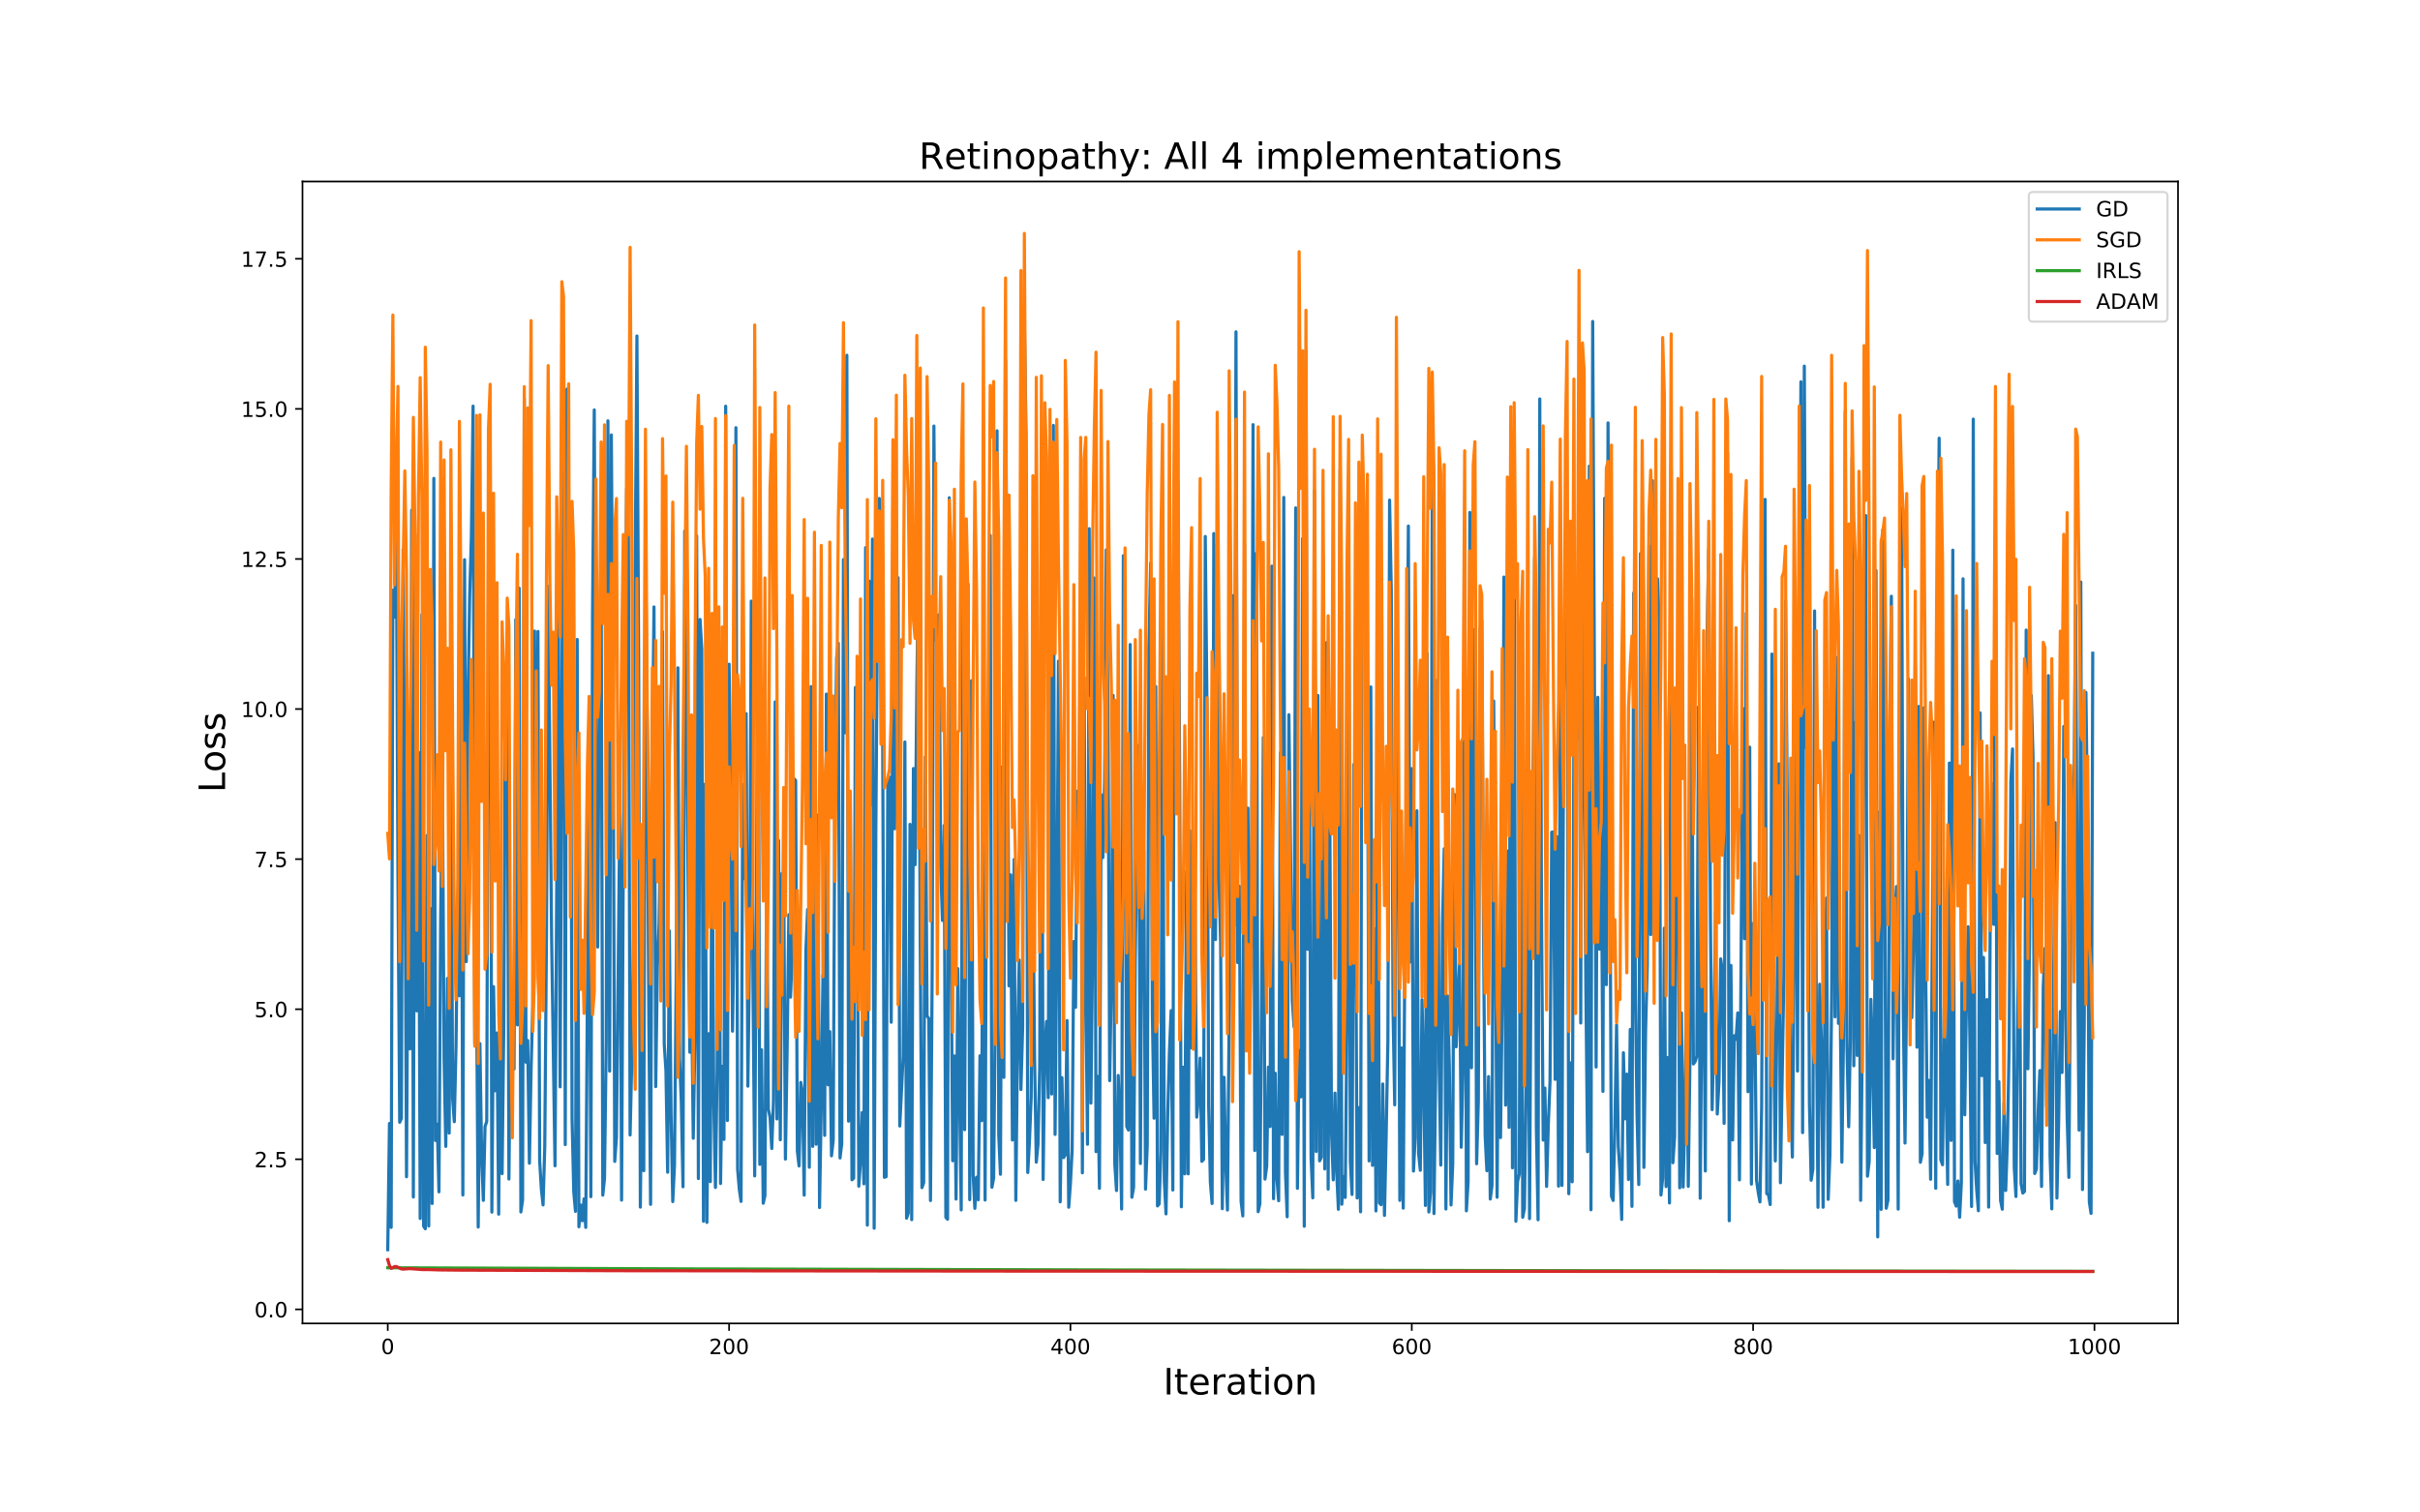 <?xml version="1.0" encoding="utf-8" standalone="no"?>
<!DOCTYPE svg PUBLIC "-//W3C//DTD SVG 1.1//EN"
  "http://www.w3.org/Graphics/SVG/1.1/DTD/svg11.dtd">
<!-- Created with matplotlib (http://matplotlib.org/) -->
<svg height="720pt" version="1.1" viewBox="0 0 1152 720" width="1152pt" xmlns="http://www.w3.org/2000/svg" xmlns:xlink="http://www.w3.org/1999/xlink">
 <defs>
  <style type="text/css">
*{stroke-linecap:butt;stroke-linejoin:round;}
  </style>
 </defs>
 <g id="figure_1">
  <g id="patch_1">
   <path d="M 0 720 
L 1152 720 
L 1152 0 
L 0 0 
z
" style="fill:#ffffff;"/>
  </g>
  <g id="axes_1">
   <g id="patch_2">
    <path d="M 144 630 
L 1036.8 630 
L 1036.8 86.4 
L 144 86.4 
z
" style="fill:#ffffff;"/>
   </g>
   <g id="matplotlib.axis_1">
    <g id="xtick_1">
     <g id="line2d_1">
      <defs>
       <path d="M 0 0 
L 0 3.5 
" id="m0f58fbb6bb" style="stroke:#000000;stroke-width:0.8;"/>
      </defs>
      <g>
       <use style="stroke:#000000;stroke-width:0.8;" x="184.582" xlink:href="#m0f58fbb6bb" y="630"/>
      </g>
     </g>
     <g id="text_1">
      <!-- 0 -->
      <defs>
       <path d="M 31.781 66.406 
Q 24.172 66.406 20.328 58.906 
Q 16.5 51.422 16.5 36.375 
Q 16.5 21.391 20.328 13.891 
Q 24.172 6.391 31.781 6.391 
Q 39.453 6.391 43.281 13.891 
Q 47.125 21.391 47.125 36.375 
Q 47.125 51.422 43.281 58.906 
Q 39.453 66.406 31.781 66.406 
z
M 31.781 74.219 
Q 44.047 74.219 50.516 64.516 
Q 56.984 54.828 56.984 36.375 
Q 56.984 17.969 50.516 8.266 
Q 44.047 -1.422 31.781 -1.422 
Q 19.531 -1.422 13.062 8.266 
Q 6.594 17.969 6.594 36.375 
Q 6.594 54.828 13.062 64.516 
Q 19.531 74.219 31.781 74.219 
z
" id="DejaVuSans-30"/>
      </defs>
      <g transform="translate(181.401 644.598)scale(0.1 -0.1)">
       <use xlink:href="#DejaVuSans-30"/>
      </g>
     </g>
    </g>
    <g id="xtick_2">
     <g id="line2d_2">
      <g>
       <use style="stroke:#000000;stroke-width:0.8;" x="347.072" xlink:href="#m0f58fbb6bb" y="630"/>
      </g>
     </g>
     <g id="text_2">
      <!-- 200 -->
      <defs>
       <path d="M 19.188 8.297 
L 53.609 8.297 
L 53.609 0 
L 7.328 0 
L 7.328 8.297 
Q 12.938 14.109 22.625 23.891 
Q 32.328 33.688 34.812 36.531 
Q 39.547 41.844 41.422 45.531 
Q 43.312 49.219 43.312 52.781 
Q 43.312 58.594 39.234 62.25 
Q 35.156 65.922 28.609 65.922 
Q 23.969 65.922 18.812 64.312 
Q 13.672 62.703 7.812 59.422 
L 7.812 69.391 
Q 13.766 71.781 18.938 73 
Q 24.125 74.219 28.422 74.219 
Q 39.75 74.219 46.484 68.547 
Q 53.219 62.891 53.219 53.422 
Q 53.219 48.922 51.531 44.891 
Q 49.859 40.875 45.406 35.406 
Q 44.188 33.984 37.641 27.219 
Q 31.109 20.453 19.188 8.297 
z
" id="DejaVuSans-32"/>
      </defs>
      <g transform="translate(337.528 644.598)scale(0.1 -0.1)">
       <use xlink:href="#DejaVuSans-32"/>
       <use x="63.623" xlink:href="#DejaVuSans-30"/>
       <use x="127.246" xlink:href="#DejaVuSans-30"/>
      </g>
     </g>
    </g>
    <g id="xtick_3">
     <g id="line2d_3">
      <g>
       <use style="stroke:#000000;stroke-width:0.8;" x="509.561" xlink:href="#m0f58fbb6bb" y="630"/>
      </g>
     </g>
     <g id="text_3">
      <!-- 400 -->
      <defs>
       <path d="M 37.797 64.312 
L 12.891 25.391 
L 37.797 25.391 
z
M 35.203 72.906 
L 47.609 72.906 
L 47.609 25.391 
L 58.016 25.391 
L 58.016 17.188 
L 47.609 17.188 
L 47.609 0 
L 37.797 0 
L 37.797 17.188 
L 4.891 17.188 
L 4.891 26.703 
z
" id="DejaVuSans-34"/>
      </defs>
      <g transform="translate(500.018 644.598)scale(0.1 -0.1)">
       <use xlink:href="#DejaVuSans-34"/>
       <use x="63.623" xlink:href="#DejaVuSans-30"/>
       <use x="127.246" xlink:href="#DejaVuSans-30"/>
      </g>
     </g>
    </g>
    <g id="xtick_4">
     <g id="line2d_4">
      <g>
       <use style="stroke:#000000;stroke-width:0.8;" x="672.051" xlink:href="#m0f58fbb6bb" y="630"/>
      </g>
     </g>
     <g id="text_4">
      <!-- 600 -->
      <defs>
       <path d="M 33.016 40.375 
Q 26.375 40.375 22.484 35.828 
Q 18.609 31.297 18.609 23.391 
Q 18.609 15.531 22.484 10.953 
Q 26.375 6.391 33.016 6.391 
Q 39.656 6.391 43.531 10.953 
Q 47.406 15.531 47.406 23.391 
Q 47.406 31.297 43.531 35.828 
Q 39.656 40.375 33.016 40.375 
z
M 52.594 71.297 
L 52.594 62.312 
Q 48.875 64.062 45.094 64.984 
Q 41.312 65.922 37.594 65.922 
Q 27.828 65.922 22.672 59.328 
Q 17.531 52.734 16.797 39.406 
Q 19.672 43.656 24.016 45.922 
Q 28.375 48.188 33.594 48.188 
Q 44.578 48.188 50.953 41.516 
Q 57.328 34.859 57.328 23.391 
Q 57.328 12.156 50.688 5.359 
Q 44.047 -1.422 33.016 -1.422 
Q 20.359 -1.422 13.672 8.266 
Q 6.984 17.969 6.984 36.375 
Q 6.984 53.656 15.188 63.938 
Q 23.391 74.219 37.203 74.219 
Q 40.922 74.219 44.703 73.484 
Q 48.484 72.75 52.594 71.297 
z
" id="DejaVuSans-36"/>
      </defs>
      <g transform="translate(662.507 644.598)scale(0.1 -0.1)">
       <use xlink:href="#DejaVuSans-36"/>
       <use x="63.623" xlink:href="#DejaVuSans-30"/>
       <use x="127.246" xlink:href="#DejaVuSans-30"/>
      </g>
     </g>
    </g>
    <g id="xtick_5">
     <g id="line2d_5">
      <g>
       <use style="stroke:#000000;stroke-width:0.8;" x="834.541" xlink:href="#m0f58fbb6bb" y="630"/>
      </g>
     </g>
     <g id="text_5">
      <!-- 800 -->
      <defs>
       <path d="M 31.781 34.625 
Q 24.75 34.625 20.719 30.859 
Q 16.703 27.094 16.703 20.516 
Q 16.703 13.922 20.719 10.156 
Q 24.75 6.391 31.781 6.391 
Q 38.812 6.391 42.859 10.172 
Q 46.922 13.969 46.922 20.516 
Q 46.922 27.094 42.891 30.859 
Q 38.875 34.625 31.781 34.625 
z
M 21.922 38.812 
Q 15.578 40.375 12.031 44.719 
Q 8.5 49.078 8.5 55.328 
Q 8.5 64.062 14.719 69.141 
Q 20.953 74.219 31.781 74.219 
Q 42.672 74.219 48.875 69.141 
Q 55.078 64.062 55.078 55.328 
Q 55.078 49.078 51.531 44.719 
Q 48 40.375 41.703 38.812 
Q 48.828 37.156 52.797 32.312 
Q 56.781 27.484 56.781 20.516 
Q 56.781 9.906 50.312 4.234 
Q 43.844 -1.422 31.781 -1.422 
Q 19.734 -1.422 13.25 4.234 
Q 6.781 9.906 6.781 20.516 
Q 6.781 27.484 10.781 32.312 
Q 14.797 37.156 21.922 38.812 
z
M 18.312 54.391 
Q 18.312 48.734 21.844 45.562 
Q 25.391 42.391 31.781 42.391 
Q 38.141 42.391 41.719 45.562 
Q 45.312 48.734 45.312 54.391 
Q 45.312 60.062 41.719 63.234 
Q 38.141 66.406 31.781 66.406 
Q 25.391 66.406 21.844 63.234 
Q 18.312 60.062 18.312 54.391 
z
" id="DejaVuSans-38"/>
      </defs>
      <g transform="translate(824.997 644.598)scale(0.1 -0.1)">
       <use xlink:href="#DejaVuSans-38"/>
       <use x="63.623" xlink:href="#DejaVuSans-30"/>
       <use x="127.246" xlink:href="#DejaVuSans-30"/>
      </g>
     </g>
    </g>
    <g id="xtick_6">
     <g id="line2d_6">
      <g>
       <use style="stroke:#000000;stroke-width:0.8;" x="997.031" xlink:href="#m0f58fbb6bb" y="630"/>
      </g>
     </g>
     <g id="text_6">
      <!-- 1000 -->
      <defs>
       <path d="M 12.406 8.297 
L 28.516 8.297 
L 28.516 63.922 
L 10.984 60.406 
L 10.984 69.391 
L 28.422 72.906 
L 38.281 72.906 
L 38.281 8.297 
L 54.391 8.297 
L 54.391 0 
L 12.406 0 
z
" id="DejaVuSans-31"/>
      </defs>
      <g transform="translate(984.306 644.598)scale(0.1 -0.1)">
       <use xlink:href="#DejaVuSans-31"/>
       <use x="63.623" xlink:href="#DejaVuSans-30"/>
       <use x="127.246" xlink:href="#DejaVuSans-30"/>
       <use x="190.869" xlink:href="#DejaVuSans-30"/>
      </g>
     </g>
    </g>
    <g id="text_7">
     <!-- Iteration -->
     <defs>
      <path d="M 9.812 72.906 
L 19.672 72.906 
L 19.672 0 
L 9.812 0 
z
" id="DejaVuSans-49"/>
      <path d="M 18.312 70.219 
L 18.312 54.688 
L 36.812 54.688 
L 36.812 47.703 
L 18.312 47.703 
L 18.312 18.016 
Q 18.312 11.328 20.141 9.422 
Q 21.969 7.516 27.594 7.516 
L 36.812 7.516 
L 36.812 0 
L 27.594 0 
Q 17.188 0 13.234 3.875 
Q 9.281 7.766 9.281 18.016 
L 9.281 47.703 
L 2.688 47.703 
L 2.688 54.688 
L 9.281 54.688 
L 9.281 70.219 
z
" id="DejaVuSans-74"/>
      <path d="M 56.203 29.594 
L 56.203 25.203 
L 14.891 25.203 
Q 15.484 15.922 20.484 11.062 
Q 25.484 6.203 34.422 6.203 
Q 39.594 6.203 44.453 7.469 
Q 49.312 8.734 54.109 11.281 
L 54.109 2.781 
Q 49.266 0.734 44.188 -0.344 
Q 39.109 -1.422 33.891 -1.422 
Q 20.797 -1.422 13.156 6.188 
Q 5.516 13.812 5.516 26.812 
Q 5.516 40.234 12.766 48.109 
Q 20.016 56 32.328 56 
Q 43.359 56 49.781 48.891 
Q 56.203 41.797 56.203 29.594 
z
M 47.219 32.234 
Q 47.125 39.594 43.094 43.984 
Q 39.062 48.391 32.422 48.391 
Q 24.906 48.391 20.391 44.141 
Q 15.875 39.891 15.188 32.172 
z
" id="DejaVuSans-65"/>
      <path d="M 41.109 46.297 
Q 39.594 47.172 37.812 47.578 
Q 36.031 48 33.891 48 
Q 26.266 48 22.188 43.047 
Q 18.109 38.094 18.109 28.812 
L 18.109 0 
L 9.078 0 
L 9.078 54.688 
L 18.109 54.688 
L 18.109 46.188 
Q 20.953 51.172 25.484 53.578 
Q 30.031 56 36.531 56 
Q 37.453 56 38.578 55.875 
Q 39.703 55.766 41.062 55.516 
z
" id="DejaVuSans-72"/>
      <path d="M 34.281 27.484 
Q 23.391 27.484 19.188 25 
Q 14.984 22.516 14.984 16.5 
Q 14.984 11.719 18.141 8.906 
Q 21.297 6.109 26.703 6.109 
Q 34.188 6.109 38.703 11.406 
Q 43.219 16.703 43.219 25.484 
L 43.219 27.484 
z
M 52.203 31.203 
L 52.203 0 
L 43.219 0 
L 43.219 8.297 
Q 40.141 3.328 35.547 0.953 
Q 30.953 -1.422 24.312 -1.422 
Q 15.922 -1.422 10.953 3.297 
Q 6 8.016 6 15.922 
Q 6 25.141 12.172 29.828 
Q 18.359 34.516 30.609 34.516 
L 43.219 34.516 
L 43.219 35.406 
Q 43.219 41.609 39.141 45 
Q 35.062 48.391 27.688 48.391 
Q 23 48.391 18.547 47.266 
Q 14.109 46.141 10.016 43.891 
L 10.016 52.203 
Q 14.938 54.109 19.578 55.047 
Q 24.219 56 28.609 56 
Q 40.484 56 46.344 49.844 
Q 52.203 43.703 52.203 31.203 
z
" id="DejaVuSans-61"/>
      <path d="M 9.422 54.688 
L 18.406 54.688 
L 18.406 0 
L 9.422 0 
z
M 9.422 75.984 
L 18.406 75.984 
L 18.406 64.594 
L 9.422 64.594 
z
" id="DejaVuSans-69"/>
      <path d="M 30.609 48.391 
Q 23.391 48.391 19.188 42.75 
Q 14.984 37.109 14.984 27.297 
Q 14.984 17.484 19.156 11.844 
Q 23.344 6.203 30.609 6.203 
Q 37.797 6.203 41.984 11.859 
Q 46.188 17.531 46.188 27.297 
Q 46.188 37.016 41.984 42.703 
Q 37.797 48.391 30.609 48.391 
z
M 30.609 56 
Q 42.328 56 49.016 48.375 
Q 55.719 40.766 55.719 27.297 
Q 55.719 13.875 49.016 6.219 
Q 42.328 -1.422 30.609 -1.422 
Q 18.844 -1.422 12.172 6.219 
Q 5.516 13.875 5.516 27.297 
Q 5.516 40.766 12.172 48.375 
Q 18.844 56 30.609 56 
z
" id="DejaVuSans-6f"/>
      <path d="M 54.891 33.016 
L 54.891 0 
L 45.906 0 
L 45.906 32.719 
Q 45.906 40.484 42.875 44.328 
Q 39.844 48.188 33.797 48.188 
Q 26.516 48.188 22.312 43.547 
Q 18.109 38.922 18.109 30.906 
L 18.109 0 
L 9.078 0 
L 9.078 54.688 
L 18.109 54.688 
L 18.109 46.188 
Q 21.344 51.125 25.703 53.562 
Q 30.078 56 35.797 56 
Q 45.219 56 50.047 50.172 
Q 54.891 44.344 54.891 33.016 
z
" id="DejaVuSans-6e"/>
     </defs>
     <g transform="translate(553.752 663.808)scale(0.173 -0.173)">
      <use xlink:href="#DejaVuSans-49"/>
      <use x="29.492" xlink:href="#DejaVuSans-74"/>
      <use x="68.701" xlink:href="#DejaVuSans-65"/>
      <use x="130.225" xlink:href="#DejaVuSans-72"/>
      <use x="171.338" xlink:href="#DejaVuSans-61"/>
      <use x="232.617" xlink:href="#DejaVuSans-74"/>
      <use x="271.826" xlink:href="#DejaVuSans-69"/>
      <use x="299.609" xlink:href="#DejaVuSans-6f"/>
      <use x="360.791" xlink:href="#DejaVuSans-6e"/>
     </g>
    </g>
   </g>
   <g id="matplotlib.axis_2">
    <g id="ytick_1">
     <g id="line2d_7">
      <defs>
       <path d="M 0 0 
L -3.5 0 
" id="m07e7a4b7a9" style="stroke:#000000;stroke-width:0.8;"/>
      </defs>
      <g>
       <use style="stroke:#000000;stroke-width:0.8;" x="144" xlink:href="#m07e7a4b7a9" y="623.306"/>
      </g>
     </g>
     <g id="text_8">
      <!-- 0.0 -->
      <defs>
       <path d="M 10.688 12.406 
L 21 12.406 
L 21 0 
L 10.688 0 
z
" id="DejaVuSans-2e"/>
      </defs>
      <g transform="translate(121.097 627.106)scale(0.1 -0.1)">
       <use xlink:href="#DejaVuSans-30"/>
       <use x="63.623" xlink:href="#DejaVuSans-2e"/>
       <use x="95.41" xlink:href="#DejaVuSans-30"/>
      </g>
     </g>
    </g>
    <g id="ytick_2">
     <g id="line2d_8">
      <g>
       <use style="stroke:#000000;stroke-width:0.8;" x="144" xlink:href="#m07e7a4b7a9" y="551.862"/>
      </g>
     </g>
     <g id="text_9">
      <!-- 2.5 -->
      <defs>
       <path d="M 10.797 72.906 
L 49.516 72.906 
L 49.516 64.594 
L 19.828 64.594 
L 19.828 46.734 
Q 21.969 47.469 24.109 47.828 
Q 26.266 48.188 28.422 48.188 
Q 40.625 48.188 47.75 41.5 
Q 54.891 34.812 54.891 23.391 
Q 54.891 11.625 47.562 5.094 
Q 40.234 -1.422 26.906 -1.422 
Q 22.312 -1.422 17.547 -0.641 
Q 12.797 0.141 7.719 1.703 
L 7.719 11.625 
Q 12.109 9.234 16.797 8.062 
Q 21.484 6.891 26.703 6.891 
Q 35.156 6.891 40.078 11.328 
Q 45.016 15.766 45.016 23.391 
Q 45.016 31 40.078 35.438 
Q 35.156 39.891 26.703 39.891 
Q 22.75 39.891 18.812 39.016 
Q 14.891 38.141 10.797 36.281 
z
" id="DejaVuSans-35"/>
      </defs>
      <g transform="translate(121.097 555.661)scale(0.1 -0.1)">
       <use xlink:href="#DejaVuSans-32"/>
       <use x="63.623" xlink:href="#DejaVuSans-2e"/>
       <use x="95.41" xlink:href="#DejaVuSans-35"/>
      </g>
     </g>
    </g>
    <g id="ytick_3">
     <g id="line2d_9">
      <g>
       <use style="stroke:#000000;stroke-width:0.8;" x="144" xlink:href="#m07e7a4b7a9" y="480.417"/>
      </g>
     </g>
     <g id="text_10">
      <!-- 5.0 -->
      <g transform="translate(121.097 484.216)scale(0.1 -0.1)">
       <use xlink:href="#DejaVuSans-35"/>
       <use x="63.623" xlink:href="#DejaVuSans-2e"/>
       <use x="95.41" xlink:href="#DejaVuSans-30"/>
      </g>
     </g>
    </g>
    <g id="ytick_4">
     <g id="line2d_10">
      <g>
       <use style="stroke:#000000;stroke-width:0.8;" x="144" xlink:href="#m07e7a4b7a9" y="408.973"/>
      </g>
     </g>
     <g id="text_11">
      <!-- 7.5 -->
      <defs>
       <path d="M 8.203 72.906 
L 55.078 72.906 
L 55.078 68.703 
L 28.609 0 
L 18.312 0 
L 43.219 64.594 
L 8.203 64.594 
z
" id="DejaVuSans-37"/>
      </defs>
      <g transform="translate(121.097 412.772)scale(0.1 -0.1)">
       <use xlink:href="#DejaVuSans-37"/>
       <use x="63.623" xlink:href="#DejaVuSans-2e"/>
       <use x="95.41" xlink:href="#DejaVuSans-35"/>
      </g>
     </g>
    </g>
    <g id="ytick_5">
     <g id="line2d_11">
      <g>
       <use style="stroke:#000000;stroke-width:0.8;" x="144" xlink:href="#m07e7a4b7a9" y="337.528"/>
      </g>
     </g>
     <g id="text_12">
      <!-- 10.0 -->
      <g transform="translate(114.734 341.327)scale(0.1 -0.1)">
       <use xlink:href="#DejaVuSans-31"/>
       <use x="63.623" xlink:href="#DejaVuSans-30"/>
       <use x="127.246" xlink:href="#DejaVuSans-2e"/>
       <use x="159.033" xlink:href="#DejaVuSans-30"/>
      </g>
     </g>
    </g>
    <g id="ytick_6">
     <g id="line2d_12">
      <g>
       <use style="stroke:#000000;stroke-width:0.8;" x="144" xlink:href="#m07e7a4b7a9" y="266.083"/>
      </g>
     </g>
     <g id="text_13">
      <!-- 12.5 -->
      <g transform="translate(114.734 269.883)scale(0.1 -0.1)">
       <use xlink:href="#DejaVuSans-31"/>
       <use x="63.623" xlink:href="#DejaVuSans-32"/>
       <use x="127.246" xlink:href="#DejaVuSans-2e"/>
       <use x="159.033" xlink:href="#DejaVuSans-35"/>
      </g>
     </g>
    </g>
    <g id="ytick_7">
     <g id="line2d_13">
      <g>
       <use style="stroke:#000000;stroke-width:0.8;" x="144" xlink:href="#m07e7a4b7a9" y="194.639"/>
      </g>
     </g>
     <g id="text_14">
      <!-- 15.0 -->
      <g transform="translate(114.734 198.438)scale(0.1 -0.1)">
       <use xlink:href="#DejaVuSans-31"/>
       <use x="63.623" xlink:href="#DejaVuSans-35"/>
       <use x="127.246" xlink:href="#DejaVuSans-2e"/>
       <use x="159.033" xlink:href="#DejaVuSans-30"/>
      </g>
     </g>
    </g>
    <g id="ytick_8">
     <g id="line2d_14">
      <g>
       <use style="stroke:#000000;stroke-width:0.8;" x="144" xlink:href="#m07e7a4b7a9" y="123.194"/>
      </g>
     </g>
     <g id="text_15">
      <!-- 17.5 -->
      <g transform="translate(114.734 126.993)scale(0.1 -0.1)">
       <use xlink:href="#DejaVuSans-31"/>
       <use x="63.623" xlink:href="#DejaVuSans-37"/>
       <use x="127.246" xlink:href="#DejaVuSans-2e"/>
       <use x="159.033" xlink:href="#DejaVuSans-35"/>
      </g>
     </g>
    </g>
    <g id="text_16">
     <!-- Loss -->
     <defs>
      <path d="M 9.812 72.906 
L 19.672 72.906 
L 19.672 8.297 
L 55.172 8.297 
L 55.172 0 
L 9.812 0 
z
" id="DejaVuSans-4c"/>
      <path d="M 44.281 53.078 
L 44.281 44.578 
Q 40.484 46.531 36.375 47.5 
Q 32.281 48.484 27.875 48.484 
Q 21.188 48.484 17.844 46.438 
Q 14.5 44.391 14.5 40.281 
Q 14.5 37.156 16.891 35.375 
Q 19.281 33.594 26.516 31.984 
L 29.594 31.297 
Q 39.156 29.25 43.188 25.516 
Q 47.219 21.781 47.219 15.094 
Q 47.219 7.469 41.188 3.016 
Q 35.156 -1.422 24.609 -1.422 
Q 20.219 -1.422 15.453 -0.562 
Q 10.688 0.297 5.422 2 
L 5.422 11.281 
Q 10.406 8.688 15.234 7.391 
Q 20.062 6.109 24.812 6.109 
Q 31.156 6.109 34.562 8.281 
Q 37.984 10.453 37.984 14.406 
Q 37.984 18.062 35.516 20.016 
Q 33.062 21.969 24.703 23.781 
L 21.578 24.516 
Q 13.234 26.266 9.516 29.906 
Q 5.812 33.547 5.812 39.891 
Q 5.812 47.609 11.281 51.797 
Q 16.75 56 26.812 56 
Q 31.781 56 36.172 55.266 
Q 40.578 54.547 44.281 53.078 
z
" id="DejaVuSans-73"/>
     </defs>
     <g transform="translate(107.141 377.301)rotate(-90)scale(0.173 -0.173)">
      <use xlink:href="#DejaVuSans-4c"/>
      <use x="55.697" xlink:href="#DejaVuSans-6f"/>
      <use x="116.879" xlink:href="#DejaVuSans-73"/>
      <use x="168.979" xlink:href="#DejaVuSans-73"/>
     </g>
    </g>
   </g>
   <g id="line2d_15">
    <path clip-path="url(#p100a2786cd)" d="M 184.582 594.911 
L 185.394 534.81 
L 186.207 584.277 
L 187.019 280.931 
L 187.832 293.773 
L 188.644 244.747 
L 189.457 420.677 
L 190.269 534.259 
L 191.081 532.369 
L 191.894 261.604 
L 192.706 384.606 
L 193.519 560.193 
L 194.331 409.378 
L 195.144 499.328 
L 195.956 242.895 
L 196.769 569.827 
L 197.581 254.805 
L 198.393 481.226 
L 199.206 358.086 
L 200.018 580.039 
L 200.831 292.58 
L 201.643 583.705 
L 202.456 584.933 
L 203.268 397.714 
L 204.081 583.613 
L 204.893 432.522 
L 205.705 572.919 
L 206.518 227.726 
L 207.33 542.92 
L 208.143 535.1 
L 208.955 567.354 
L 209.768 437.625 
L 210.58 363.332 
L 211.393 503.359 
L 212.205 545.738 
L 213.018 465.735 
L 213.83 539.389 
L 214.642 337.644 
L 215.455 522.85 
L 216.267 533.981 
L 217.08 497.992 
L 217.892 429.897 
L 218.705 474.029 
L 219.517 331.494 
L 220.33 568.858 
L 221.142 266.437 
L 221.954 457.773 
L 222.767 334.245 
L 223.579 283.729 
L 224.392 255.428 
L 225.204 193.326 
L 226.017 496.845 
L 226.829 468.01 
L 227.642 584.115 
L 228.454 496.773 
L 229.267 550.039 
L 230.079 571.437 
L 230.891 536.289 
L 231.704 533.871 
L 232.516 270.455 
L 233.329 211.1 
L 234.141 577.021 
L 234.954 469.69 
L 235.766 519.251 
L 236.579 491.722 
L 237.391 577.986 
L 238.203 466.404 
L 239.016 558.71 
L 239.828 487.901 
L 240.641 316.146 
L 241.453 324.829 
L 242.266 561.265 
L 243.078 480.222 
L 243.891 500.216 
L 244.703 508.919 
L 245.515 294.944 
L 246.328 487.897 
L 247.14 279.988 
L 247.953 576.938 
L 248.765 571.308 
L 249.578 189.93 
L 250.39 505.667 
L 251.203 495.311 
L 252.015 553.735 
L 252.828 508.733 
L 253.64 478.057 
L 254.452 300.4 
L 255.265 443.224 
L 256.077 300.606 
L 256.89 552.519 
L 257.702 566.093 
L 258.515 573.588 
L 259.327 545.711 
L 260.14 445.125 
L 260.952 279.042 
L 262.577 445.737 
L 264.202 554.971 
L 265.827 291.141 
L 266.639 517.393 
L 267.452 335.763 
L 268.264 184.567 
L 269.076 544.897 
L 269.889 185.204 
L 270.701 332.086 
L 271.514 250.334 
L 272.326 532.671 
L 273.139 567.49 
L 273.951 576.659 
L 274.764 304.394 
L 275.576 583.997 
L 276.389 573.609 
L 277.201 581.142 
L 278.013 570.746 
L 278.826 584.285 
L 279.638 470.364 
L 280.451 384.833 
L 281.263 569.665 
L 282.076 291.884 
L 282.888 195.141 
L 283.701 363.516 
L 284.513 450.82 
L 285.325 321.509 
L 286.138 259.333 
L 286.95 568.946 
L 287.763 560.945 
L 288.575 496.71 
L 289.388 200.328 
L 290.2 509.887 
L 291.013 207.056 
L 291.825 329.333 
L 292.638 552.876 
L 293.45 541.397 
L 295.075 383.868 
L 295.887 571.299 
L 296.7 411.4 
L 297.512 308.292 
L 298.325 232.733 
L 299.137 254.525 
L 299.95 540.288 
L 300.762 503.994 
L 301.574 445.806 
L 302.387 265.676 
L 303.199 159.94 
L 304.012 312.951 
L 304.824 574.638 
L 305.637 496.133 
L 306.449 557.298 
L 307.262 258.959 
L 308.074 345.624 
L 308.886 488.089 
L 309.699 573.323 
L 310.511 360.596 
L 311.324 288.917 
L 312.136 517.275 
L 312.949 460.195 
L 313.761 439.705 
L 314.574 386.047 
L 315.386 300.711 
L 316.199 497.036 
L 317.011 509.684 
L 317.823 558.037 
L 318.636 443.095 
L 319.448 530.225 
L 320.261 572.002 
L 321.073 554.691 
L 321.886 465.594 
L 322.698 317.893 
L 323.511 503.909 
L 324.323 524.399 
L 325.135 564.942 
L 325.948 252.842 
L 326.76 329.274 
L 327.573 421.9 
L 328.385 500.916 
L 329.198 471.93 
L 330.01 541.846 
L 330.823 493.188 
L 331.635 255.112 
L 332.448 561.04 
L 333.26 294.877 
L 334.072 309.163 
L 334.885 581.356 
L 335.697 373.217 
L 336.51 581.91 
L 337.322 492.084 
L 338.135 562.489 
L 338.947 372.846 
L 339.76 523.412 
L 340.572 565.273 
L 341.384 508.871 
L 342.197 332.419 
L 343.009 563.403 
L 343.822 507.602 
L 344.634 542.391 
L 345.447 193.371 
L 346.259 533.406 
L 347.072 316.173 
L 347.884 377.84 
L 348.696 490.879 
L 349.509 438.834 
L 350.321 203.6 
L 351.134 556.643 
L 351.946 566.229 
L 352.759 571.917 
L 353.571 373.462 
L 354.384 418.279 
L 355.196 339.722 
L 356.009 517.061 
L 356.821 452.381 
L 357.633 286.145 
L 358.446 469.061 
L 359.258 559.785 
L 360.883 285.304 
L 361.696 554.279 
L 362.508 499.711 
L 363.321 572.788 
L 364.133 569.15 
L 364.945 410.903 
L 365.758 527.953 
L 366.57 531.937 
L 367.383 546.747 
L 368.195 523.99 
L 369.008 334.114 
L 369.82 532.665 
L 370.633 400.089 
L 371.445 542.576 
L 372.257 415.747 
L 373.07 415.687 
L 373.882 551.764 
L 374.695 500.121 
L 375.507 435.384 
L 376.32 474.673 
L 377.132 453.791 
L 377.945 370.692 
L 378.757 371.539 
L 379.57 548.056 
L 380.382 555.033 
L 381.194 515.264 
L 382.007 520.358 
L 382.819 568.938 
L 383.632 452.666 
L 384.444 432.984 
L 385.257 555.654 
L 386.069 326.824 
L 386.882 545.741 
L 387.694 329.364 
L 388.506 544.691 
L 389.319 388.049 
L 390.131 574.83 
L 390.944 526.275 
L 391.756 464.233 
L 392.569 540.479 
L 393.381 330.403 
L 394.194 516.436 
L 395.006 491.085 
L 395.819 550.222 
L 396.631 542.799 
L 397.443 376.511 
L 398.256 313.271 
L 399.068 306.21 
L 399.881 551.243 
L 400.693 544.511 
L 401.506 266.361 
L 402.318 348.824 
L 403.131 169.125 
L 403.943 533.723 
L 404.755 379.43 
L 405.568 561.629 
L 406.38 560.871 
L 407.193 327.261 
L 408.005 403.853 
L 408.818 564.67 
L 409.63 552.64 
L 410.443 529.592 
L 411.255 563.549 
L 412.067 260.685 
L 412.88 583.189 
L 413.692 276.552 
L 414.505 383.189 
L 415.317 256.594 
L 416.13 584.683 
L 416.942 393.367 
L 417.755 281.985 
L 418.567 237.284 
L 419.38 313.176 
L 420.192 353.366 
L 421.004 560.453 
L 421.817 560.144 
L 422.629 371.106 
L 423.442 369.942 
L 424.254 486.639 
L 425.067 304.806 
L 425.879 394.512 
L 426.692 323.485 
L 427.504 274.994 
L 428.316 536.027 
L 429.941 502.698 
L 430.754 353.22 
L 431.566 579.901 
L 432.379 577.45 
L 433.191 392.421 
L 434.004 580.61 
L 434.816 365.847 
L 435.629 411.631 
L 436.441 326.348 
L 437.253 267.269 
L 438.066 450.493 
L 438.878 565.362 
L 439.691 563.051 
L 440.503 360.29 
L 441.316 483.625 
L 442.128 484.804 
L 442.941 571.504 
L 443.753 461.623 
L 444.565 202.814 
L 445.378 304.922 
L 446.19 293.195 
L 447.003 292.592 
L 447.815 412.404 
L 448.628 438.166 
L 449.44 392.945 
L 450.253 579.5 
L 451.065 580.407 
L 451.877 236.945 
L 452.69 440.561 
L 453.502 552.562 
L 454.315 502.654 
L 455.127 570.802 
L 455.94 461.092 
L 457.565 575.954 
L 458.377 250.219 
L 459.19 537.776 
L 460.002 369.958 
L 460.814 278.031 
L 461.627 571.108 
L 462.439 324.069 
L 463.252 559.308 
L 464.064 575.215 
L 464.877 560.4 
L 465.689 571.136 
L 466.502 502.621 
L 467.314 533.467 
L 468.126 371.944 
L 468.939 571.265 
L 469.751 354.56 
L 470.564 332.876 
L 471.376 254.869 
L 472.189 565.176 
L 473.001 560.824 
L 473.814 480.086 
L 474.626 205.084 
L 475.438 540.252 
L 476.251 558.999 
L 477.063 365.05 
L 477.876 512.858 
L 478.688 171.539 
L 479.501 309.493 
L 480.313 469.304 
L 481.126 416.469 
L 481.938 542.705 
L 482.751 409.116 
L 483.563 571.418 
L 484.375 496.553 
L 485.188 457.024 
L 486 518.66 
L 486.813 488.975 
L 487.625 151.684 
L 488.438 206.48 
L 489.25 558.165 
L 490.063 543.134 
L 490.875 522.213 
L 491.687 415.324 
L 492.5 503.824 
L 493.312 553.236 
L 494.125 544.659 
L 494.937 508.108 
L 495.75 228.267 
L 496.562 561.467 
L 497.375 499.662 
L 498.187 486.252 
L 499 522.519 
L 499.812 266.206 
L 500.624 520.798 
L 501.437 202.514 
L 502.249 540.033 
L 503.062 449.749 
L 503.874 314.706 
L 504.687 572.135 
L 505.499 512.997 
L 506.312 551.068 
L 507.124 549.767 
L 507.936 485.819 
L 508.749 574.694 
L 509.561 563.292 
L 510.374 547.54 
L 511.186 448.178 
L 511.999 479.522 
L 512.811 376.626 
L 513.624 378.912 
L 514.436 300.448 
L 515.248 558.31 
L 516.061 322.474 
L 516.873 468.325 
L 517.686 544.713 
L 518.498 251.662 
L 519.311 525.115 
L 520.123 453.038 
L 520.936 275.142 
L 521.748 548.222 
L 522.561 512.429 
L 523.373 565.675 
L 524.185 378.257 
L 524.998 408.257 
L 525.81 372.328 
L 526.623 261.768 
L 527.435 336.882 
L 528.248 514.439 
L 529.06 466.187 
L 529.873 331.049 
L 530.685 554.166 
L 531.497 566.761 
L 532.31 511.973 
L 533.122 532.982 
L 533.935 575.525 
L 534.747 264.543 
L 535.56 373.041 
L 536.372 536.266 
L 537.185 537.95 
L 537.997 306.82 
L 538.809 569.949 
L 539.622 565.313 
L 540.434 456.837 
L 541.247 393.654 
L 542.059 354.792 
L 542.872 553.88 
L 543.684 403.339 
L 544.497 405.076 
L 545.309 566.077 
L 546.122 545.375 
L 546.934 307.273 
L 547.746 268.052 
L 548.559 482.122 
L 549.371 532.313 
L 550.184 326.815 
L 550.996 574.071 
L 551.809 573.129 
L 552.621 547.968 
L 553.434 286.117 
L 554.246 561.762 
L 555.058 577.862 
L 555.871 530.818 
L 556.683 500.853 
L 557.496 481.101 
L 558.308 566.491 
L 559.121 215.427 
L 559.933 220.416 
L 560.746 233.577 
L 561.558 368.101 
L 562.371 574.473 
L 563.183 508.052 
L 563.995 558.802 
L 564.808 414.871 
L 565.62 558.79 
L 566.433 395.444 
L 567.245 498.867 
L 568.058 426.258 
L 568.87 433.262 
L 569.683 531.821 
L 570.495 522.488 
L 571.307 503.719 
L 572.12 552.851 
L 572.932 551.94 
L 573.745 255.377 
L 574.557 335.688 
L 575.37 526.457 
L 576.182 562.972 
L 576.995 572.915 
L 577.807 253.99 
L 578.619 447.267 
L 579.432 259.063 
L 580.244 418.27 
L 581.057 448.285 
L 581.869 575.399 
L 582.682 512.837 
L 583.494 553.797 
L 584.307 576.035 
L 585.119 483.901 
L 585.932 436.326 
L 586.744 283.534 
L 587.556 440.589 
L 588.369 157.961 
L 589.181 458.211 
L 589.994 421.859 
L 590.806 571.891 
L 591.619 578.822 
L 592.431 258.976 
L 593.244 477.77 
L 594.056 384.698 
L 594.868 483.681 
L 595.681 444.885 
L 596.493 202.141 
L 597.306 547.719 
L 598.118 263.33 
L 598.931 576.817 
L 599.743 572.974 
L 600.556 472.938 
L 601.368 351.06 
L 602.181 561.298 
L 602.993 555.174 
L 603.805 507.984 
L 604.618 536.293 
L 605.43 269.488 
L 606.243 570.627 
L 607.055 510.905 
L 607.868 561.206 
L 608.68 571.586 
L 609.493 358.333 
L 610.305 540.054 
L 611.117 236.782 
L 611.93 558.169 
L 612.742 579.233 
L 613.555 340.249 
L 615.18 476.186 
L 615.992 488.804 
L 616.805 241.771 
L 617.617 565.693 
L 618.429 500.114 
L 619.242 522.177 
L 620.054 256.378 
L 620.867 583.755 
L 621.679 166.841 
L 622.492 451.921 
L 623.304 364.559 
L 624.117 551.091 
L 624.929 570.214 
L 625.742 233.625 
L 626.554 548.163 
L 627.366 331.07 
L 628.179 552.616 
L 628.991 550.885 
L 629.804 263.971 
L 630.616 556.447 
L 631.429 305.921 
L 632.241 566.073 
L 633.054 392.256 
L 633.866 539.533 
L 634.678 561.664 
L 635.491 520.362 
L 636.303 557.99 
L 637.116 575.675 
L 637.928 223.753 
L 638.741 573.273 
L 639.553 560.046 
L 640.366 570.028 
L 641.178 486.351 
L 641.99 241.792 
L 642.803 552.874 
L 643.615 568.615 
L 644.428 363.914 
L 645.24 417.754 
L 646.053 570.278 
L 646.865 527.274 
L 647.678 576.866 
L 648.49 227.445 
L 649.303 289.581 
L 650.115 247.74 
L 650.927 315.511 
L 651.74 552.641 
L 652.552 326.997 
L 653.365 554.761 
L 654.177 442.066 
L 654.99 576.45 
L 655.802 316.137 
L 656.615 572.636 
L 657.427 573.48 
L 658.239 516.011 
L 659.052 578.593 
L 659.864 540.339 
L 660.677 495.567 
L 661.489 238.075 
L 662.302 281.258 
L 663.114 480.08 
L 663.927 525.946 
L 664.739 305.68 
L 665.552 367.488 
L 666.364 571.431 
L 667.176 498.853 
L 667.989 575.117 
L 668.801 442.219 
L 669.614 360.252 
L 670.426 250.421 
L 671.239 457.975 
L 672.051 365.908 
L 672.864 557.473 
L 673.676 541.466 
L 674.488 385.951 
L 675.301 549.011 
L 676.113 557.103 
L 676.926 475.853 
L 677.738 512.821 
L 678.551 573.86 
L 679.363 311.076 
L 680.176 576.954 
L 680.988 567.412 
L 681.8 227.816 
L 682.613 577.704 
L 683.425 511.359 
L 684.238 323.701 
L 685.05 505.618 
L 685.863 554.627 
L 686.675 440.079 
L 687.488 404.061 
L 688.3 575.541 
L 689.113 474.117 
L 689.925 507.6 
L 690.737 573.622 
L 691.55 554.089 
L 692.362 378.223 
L 693.175 498.331 
L 693.987 476.012 
L 694.8 459.102 
L 695.612 546.121 
L 696.425 508.704 
L 697.237 252.343 
L 698.049 576.391 
L 698.862 562.669 
L 699.674 243.925 
L 700.487 508.289 
L 701.299 299.63 
L 702.112 350.421 
L 702.924 554 
L 703.737 523.912 
L 704.549 299.219 
L 705.362 295.272 
L 706.174 440.461 
L 706.986 540.699 
L 707.799 557.311 
L 708.611 512.494 
L 709.424 570.777 
L 710.236 564.315 
L 711.049 333.71 
L 711.861 433.962 
L 712.674 569.932 
L 713.486 454.557 
L 714.298 541.533 
L 715.111 476.198 
L 715.923 274.705 
L 716.736 526.094 
L 717.548 405.073 
L 718.361 536.666 
L 719.173 231.736 
L 719.986 555.931 
L 720.798 239.178 
L 721.61 581.373 
L 722.423 562.43 
L 723.235 558.853 
L 724.048 307.377 
L 724.86 579.482 
L 725.673 575.372 
L 726.485 519.134 
L 727.298 387.519 
L 728.11 580.102 
L 728.923 434.479 
L 729.735 380.093 
L 730.547 265.432 
L 731.36 536.712 
L 732.172 580.663 
L 732.985 189.904 
L 733.797 434.716 
L 734.61 542.721 
L 735.422 517.963 
L 736.235 564.787 
L 737.047 535.301 
L 737.859 514.826 
L 738.672 396.154 
L 739.484 396.055 
L 740.297 513.813 
L 741.109 398.286 
L 741.922 564.641 
L 742.734 320.884 
L 743.547 564.321 
L 744.359 329.912 
L 745.171 307.189 
L 745.984 290.599 
L 746.796 568.273 
L 747.609 505.976 
L 748.421 562.582 
L 749.234 344.786 
L 750.046 299.506 
L 750.859 351.827 
L 751.671 237.497 
L 752.484 486.987 
L 753.296 193.111 
L 754.108 362.657 
L 754.921 469.743 
L 755.733 548.257 
L 756.546 221.932 
L 757.358 575.9 
L 758.171 153.028 
L 758.983 318.137 
L 759.796 507.939 
L 760.608 331.949 
L 761.42 451.863 
L 762.233 391.716 
L 763.045 519.55 
L 763.858 237.206 
L 764.67 468.754 
L 765.483 201.313 
L 767.108 569.374 
L 767.92 571.461 
L 768.733 535.602 
L 769.545 487.912 
L 770.357 545.705 
L 771.17 557.981 
L 771.982 580.496 
L 772.795 501.136 
L 773.607 532.592 
L 774.42 511.314 
L 775.232 561.501 
L 776.045 490.045 
L 776.857 574.29 
L 777.669 282.317 
L 778.482 470.163 
L 779.294 531.189 
L 780.107 563.894 
L 780.919 263.501 
L 781.732 392.953 
L 782.544 555.725 
L 783.357 490.916 
L 784.169 459.239 
L 784.981 259.809 
L 785.794 444.898 
L 786.606 228.827 
L 787.419 429.274 
L 788.231 286.381 
L 789.044 275.523 
L 789.856 296.57 
L 790.669 568.879 
L 791.481 560.852 
L 792.294 441.817 
L 793.106 564.853 
L 793.918 503.422 
L 794.731 572.653 
L 795.543 222.407 
L 796.356 553.506 
L 797.168 541.178 
L 797.981 351.434 
L 798.793 395.315 
L 799.606 565.429 
L 800.418 482.149 
L 801.23 565.063 
L 802.043 530.898 
L 802.855 464.014 
L 803.668 564.752 
L 804.48 504.074 
L 805.293 284.698 
L 806.105 506.488 
L 806.918 505.399 
L 807.73 502.764 
L 808.543 336.462 
L 809.355 570.418 
L 810.167 472.08 
L 810.98 451.401 
L 811.792 557.45 
L 812.605 303.799 
L 813.417 261.548 
L 814.23 438.195 
L 815.042 528.238 
L 815.855 493.076 
L 816.667 434.122 
L 817.479 530.307 
L 818.292 515.065 
L 819.104 456.463 
L 819.917 462.181 
L 820.729 534.77 
L 821.542 306.387 
L 822.354 215.656 
L 823.167 581.123 
L 823.979 459.581 
L 824.791 542.665 
L 825.604 493.045 
L 826.416 494.77 
L 827.229 482.18 
L 828.041 561.677 
L 829.666 337.218 
L 830.479 446.878 
L 831.291 291.888 
L 832.104 519.696 
L 832.916 355.668 
L 833.728 563.68 
L 834.541 439.633 
L 835.353 482.705 
L 836.166 561.8 
L 836.978 567.59 
L 837.791 572.168 
L 838.603 526.887 
L 839.416 362.182 
L 840.228 237.727 
L 841.04 568.219 
L 841.853 568.709 
L 842.665 573.429 
L 843.478 311.359 
L 844.29 491.321 
L 845.103 552.648 
L 845.915 480.736 
L 846.728 363.603 
L 847.54 563.038 
L 849.165 465.388 
L 849.977 285.957 
L 850.79 380.562 
L 851.602 430.517 
L 852.415 522.208 
L 853.227 550.799 
L 854.04 458.31 
L 854.852 295.078 
L 855.665 509.872 
L 856.477 326.903 
L 857.289 181.749 
L 858.102 539.173 
L 858.914 174.29 
L 859.727 355.861 
L 860.539 340.922 
L 861.352 525.85 
L 862.164 561.84 
L 862.977 556.506 
L 863.789 290.835 
L 864.601 472.736 
L 865.414 574.73 
L 866.226 468.535 
L 867.039 495.64 
L 867.851 574.709 
L 868.664 478.891 
L 869.476 427.492 
L 870.289 570.94 
L 871.101 549.876 
L 871.914 475.829 
L 872.726 294.624 
L 873.538 484.063 
L 874.351 313.008 
L 875.163 487.167 
L 875.976 476.28 
L 876.788 553.24 
L 877.601 490.989 
L 878.413 195.859 
L 879.226 498.475 
L 880.038 536.384 
L 880.85 494.06 
L 881.663 218.127 
L 882.475 507.346 
L 883.288 343.923 
L 884.1 502.424 
L 884.913 397.64 
L 885.725 571.416 
L 886.538 492.726 
L 887.35 271.883 
L 888.162 245.427 
L 888.975 559.916 
L 889.787 552.962 
L 890.6 475.724 
L 891.412 501.692 
L 892.225 546.317 
L 893.037 271.552 
L 893.85 588.801 
L 894.662 386.58 
L 895.475 575.72 
L 896.287 252.149 
L 897.099 388.27 
L 897.912 575.166 
L 898.724 571.289 
L 899.537 354.676 
L 900.349 283.84 
L 901.162 504.048 
L 901.974 438.49 
L 902.787 421.996 
L 903.599 575.601 
L 904.411 302.291 
L 905.224 241.531 
L 906.036 481.334 
L 906.849 544.144 
L 907.661 464.798 
L 908.474 323.211 
L 909.286 442.465 
L 910.099 484.433 
L 910.911 448.012 
L 911.724 317.432 
L 912.536 498.49 
L 913.348 336.299 
L 914.161 553.285 
L 914.973 549.27 
L 915.786 336.911 
L 916.598 453.59 
L 917.411 531.839 
L 918.223 514.321 
L 919.036 561.378 
L 919.848 443.149 
L 920.66 343.76 
L 921.473 565.661 
L 922.285 298.353 
L 923.098 208.59 
L 923.91 552.157 
L 924.723 554.458 
L 925.535 479.416 
L 926.348 515.813 
L 927.16 563.843 
L 927.972 363.225 
L 928.785 542.889 
L 929.597 261.897 
L 930.41 572.037 
L 931.222 574.169 
L 932.035 562.201 
L 932.847 579.458 
L 933.66 563.114 
L 934.472 275.523 
L 935.285 530.702 
L 936.097 475.538 
L 936.909 441.155 
L 937.722 494.807 
L 938.534 574.346 
L 939.347 199.513 
L 940.159 552.744 
L 940.972 566.482 
L 941.784 576.353 
L 942.597 339.377 
L 943.409 512.059 
L 944.221 455.763 
L 945.034 543.915 
L 945.846 475.85 
L 946.659 574.631 
L 947.471 423.51 
L 948.284 373.006 
L 949.096 440.058 
L 949.909 267.564 
L 950.721 549.094 
L 951.533 514.894 
L 952.346 571.547 
L 953.158 575.646 
L 953.971 525.12 
L 954.783 566.721 
L 955.596 542.979 
L 956.408 498.746 
L 957.221 372.107 
L 958.033 356.53 
L 958.846 555.508 
L 959.658 569.587 
L 960.47 482.15 
L 961.283 431.362 
L 962.095 563.479 
L 962.908 567.942 
L 963.72 567.176 
L 964.533 299.951 
L 965.345 508.781 
L 966.158 446.902 
L 966.97 331.083 
L 967.782 360.419 
L 968.595 558.642 
L 969.407 556.462 
L 970.22 529.477 
L 971.032 509.642 
L 971.845 564.798 
L 972.657 469.443 
L 973.47 451.447 
L 974.282 526.784 
L 975.095 321.631 
L 975.907 550.205 
L 976.719 575.467 
L 977.532 470.871 
L 978.344 391.609 
L 979.157 570.313 
L 979.969 534.881 
L 980.782 481.549 
L 981.594 510.57 
L 982.407 345.833 
L 983.219 478.832 
L 984.031 531.58 
L 984.844 560.489 
L 985.656 450.753 
L 986.469 381.919 
L 987.281 373.851 
L 988.094 288.201 
L 988.906 448.173 
L 989.719 537.982 
L 990.531 277.054 
L 991.343 566.274 
L 992.156 488.675 
L 992.968 329.61 
L 993.781 394.622 
L 994.593 572.223 
L 995.406 577.636 
L 996.218 310.95 
L 996.218 310.95 
" style="fill:none;stroke:#1f77b4;stroke-linecap:square;stroke-width:1.5;"/>
   </g>
   <g id="line2d_16">
    <path clip-path="url(#p100a2786cd)" d="M 184.582 396.72 
L 185.394 408.856 
L 186.207 233.5 
L 187.019 149.967 
L 187.832 278.413 
L 188.644 223.677 
L 189.457 183.944 
L 190.269 457.827 
L 191.081 306.672 
L 191.894 269.719 
L 192.706 224.153 
L 193.519 272.616 
L 194.331 465.935 
L 195.144 350.739 
L 195.956 292.049 
L 196.769 198.693 
L 197.581 256.648 
L 198.393 442.861 
L 199.206 236.102 
L 200.018 179.759 
L 200.831 237.643 
L 201.643 457.518 
L 202.456 165.283 
L 203.268 214.475 
L 204.081 478.472 
L 204.893 271.056 
L 205.705 295.595 
L 206.518 411.544 
L 207.33 402.086 
L 208.143 359.241 
L 208.955 414.65 
L 209.768 210.447 
L 210.58 422.004 
L 211.393 218.978 
L 212.205 357.383 
L 213.018 308.624 
L 213.83 480.035 
L 214.642 214.115 
L 215.455 347.028 
L 216.267 440.817 
L 217.08 475.96 
L 217.892 419.191 
L 218.705 200.575 
L 219.517 296.588 
L 220.33 461.79 
L 221.142 353.776 
L 222.767 454.07 
L 223.579 427.14 
L 224.392 313.906 
L 225.204 396.907 
L 226.017 498.019 
L 226.829 197.772 
L 227.642 506.21 
L 228.454 197.467 
L 229.267 381.543 
L 230.079 244.228 
L 230.891 461.392 
L 231.704 454.37 
L 232.516 204.314 
L 233.329 182.925 
L 234.141 453.232 
L 234.954 234.797 
L 235.766 419.435 
L 236.579 277.373 
L 237.391 483.183 
L 238.203 504.089 
L 239.016 296.05 
L 239.828 320.694 
L 240.641 371.214 
L 241.453 284.713 
L 242.266 298.288 
L 243.078 486.726 
L 243.891 541.604 
L 244.703 446.301 
L 245.515 320.221 
L 246.328 263.848 
L 247.14 437.509 
L 247.953 496.706 
L 248.765 479.429 
L 249.578 184.061 
L 250.39 478.843 
L 251.203 194.18 
L 252.015 250.149 
L 252.828 152.619 
L 253.64 490.929 
L 254.452 463.43 
L 255.265 319.393 
L 256.077 465.223 
L 256.89 484.884 
L 257.702 347.509 
L 258.515 481.095 
L 259.327 426.025 
L 260.14 273.953 
L 260.952 174.046 
L 261.764 276.711 
L 262.577 326.19 
L 263.389 300.904 
L 264.202 418.684 
L 265.014 236.502 
L 265.827 281.07 
L 266.639 303.053 
L 267.452 134.087 
L 268.264 141.14 
L 269.076 350.419 
L 269.889 396.661 
L 270.701 182.727 
L 271.514 436.583 
L 272.326 238.681 
L 273.139 263.07 
L 273.951 485.759 
L 274.764 373.498 
L 275.576 348.844 
L 276.389 471.023 
L 277.201 447.553 
L 278.013 482.414 
L 279.638 363.644 
L 280.451 331.525 
L 281.263 445.314 
L 282.076 483.019 
L 282.888 472.418 
L 283.701 228.025 
L 284.513 341.358 
L 285.325 329.611 
L 286.138 210.406 
L 286.95 296.807 
L 287.763 202.222 
L 288.575 416.434 
L 289.388 282.94 
L 290.2 352.355 
L 291.013 268.287 
L 291.825 394.317 
L 292.638 251.954 
L 293.45 237.317 
L 294.262 408.587 
L 295.075 386.267 
L 295.887 312.232 
L 296.7 254.46 
L 297.512 422.284 
L 298.325 200.545 
L 299.137 254.702 
L 299.95 117.747 
L 300.762 242.354 
L 301.574 483.145 
L 302.387 518.558 
L 303.199 275.36 
L 304.012 408.51 
L 304.824 392.343 
L 305.637 500.103 
L 306.449 369.301 
L 307.262 204.312 
L 308.074 333.761 
L 308.886 392.287 
L 309.699 468.453 
L 310.511 317.792 
L 311.324 408.102 
L 312.136 304.848 
L 312.949 419.815 
L 313.761 326.729 
L 314.574 476.532 
L 315.386 208.803 
L 316.199 282.409 
L 317.011 226.618 
L 317.823 478.964 
L 318.636 360.376 
L 319.448 325.967 
L 320.261 239.027 
L 321.073 321.092 
L 322.698 512.835 
L 323.511 483.383 
L 324.323 445.6 
L 325.135 355.383 
L 326.76 212.473 
L 327.573 309.564 
L 328.385 493.729 
L 329.198 340.31 
L 330.01 515.665 
L 330.823 318.408 
L 331.635 210.753 
L 332.448 188.18 
L 333.26 242.4 
L 334.072 202.999 
L 334.885 256.286 
L 335.697 273.957 
L 336.51 451.309 
L 337.322 270.54 
L 338.135 441.542 
L 338.947 291.984 
L 339.76 441.907 
L 340.572 199.213 
L 341.384 499.572 
L 342.197 288.897 
L 343.009 490.259 
L 343.822 298.449 
L 344.634 428.62 
L 345.447 197.842 
L 346.259 481.022 
L 347.072 365.042 
L 347.884 398.66 
L 348.696 409.014 
L 349.509 212.048 
L 350.321 443.141 
L 351.134 321.253 
L 351.946 332.318 
L 352.759 403.021 
L 353.571 237.214 
L 354.384 361.93 
L 355.196 429.765 
L 356.009 475.21 
L 356.821 432.557 
L 357.633 451.584 
L 358.446 419.48 
L 359.258 154.715 
L 360.071 308.885 
L 360.883 489.02 
L 361.696 193.982 
L 362.508 358.812 
L 363.321 428.929 
L 364.133 275.113 
L 364.945 479.228 
L 365.758 415.859 
L 366.57 232.511 
L 367.383 206.857 
L 368.195 299.245 
L 369.008 186.875 
L 369.82 312.188 
L 370.633 518.434 
L 371.445 449.887 
L 372.257 473.728 
L 373.07 374.836 
L 373.882 436.028 
L 374.695 302.239 
L 375.507 193.322 
L 376.32 444.237 
L 377.132 283.472 
L 377.945 444.588 
L 378.757 493.797 
L 379.57 423.833 
L 380.382 490.985 
L 382.007 371.73 
L 382.819 247.321 
L 383.632 401.654 
L 384.444 284.761 
L 385.257 524.248 
L 386.069 390.037 
L 386.882 434.424 
L 387.694 253.339 
L 388.506 431.299 
L 389.319 494.523 
L 390.944 259.635 
L 391.756 464.977 
L 392.569 372.832 
L 393.381 358.43 
L 394.194 443.813 
L 395.006 258.047 
L 395.819 389.352 
L 396.631 331.328 
L 397.443 419.545 
L 398.256 342.559 
L 399.068 246.611 
L 399.881 211.096 
L 400.693 241.736 
L 401.506 153.596 
L 402.318 269.39 
L 403.131 328.084 
L 403.943 424.223 
L 404.755 376.588 
L 405.568 485.179 
L 406.38 450.944 
L 407.193 476.812 
L 408.005 312.383 
L 408.818 480.793 
L 409.63 285.122 
L 410.443 492.88 
L 411.255 453.186 
L 412.067 485.391 
L 412.88 237.798 
L 413.692 480.77 
L 414.505 325.035 
L 415.317 323.537 
L 416.13 341.923 
L 416.942 199.357 
L 417.755 314.917 
L 418.567 243.224 
L 419.38 354.31 
L 420.192 228.68 
L 421.004 375.075 
L 421.817 372.381 
L 422.629 370.246 
L 423.442 366.03 
L 424.254 340.685 
L 425.067 209.316 
L 425.879 336.983 
L 426.692 188.127 
L 427.504 478.263 
L 428.316 450.315 
L 429.129 304.542 
L 429.941 307.879 
L 430.754 178.625 
L 431.566 214.417 
L 432.379 235.879 
L 433.191 306.247 
L 434.004 199.245 
L 434.816 295.324 
L 435.629 303.885 
L 436.441 159.693 
L 437.253 403.795 
L 438.066 175.23 
L 438.878 468.406 
L 439.691 394.904 
L 440.503 409.952 
L 441.316 179.273 
L 442.128 233.794 
L 442.941 438.471 
L 443.753 283.838 
L 444.565 298.364 
L 445.378 220.414 
L 446.19 473.205 
L 447.003 313.983 
L 447.815 274.523 
L 448.628 347.745 
L 449.44 327.789 
L 450.253 451.581 
L 451.065 380.077 
L 451.877 238.135 
L 452.69 257.68 
L 453.502 491.342 
L 454.315 232.878 
L 455.127 468.886 
L 455.94 348.382 
L 456.752 347.739 
L 457.565 224.905 
L 458.377 182.746 
L 459.19 465.355 
L 460.002 246.979 
L 460.814 284.008 
L 461.627 407.932 
L 462.439 456.991 
L 463.252 326.087 
L 464.064 229.465 
L 464.877 280.49 
L 465.689 422.236 
L 466.502 476.165 
L 467.314 487.258 
L 468.126 146.601 
L 468.939 392.659 
L 469.751 455.728 
L 470.564 294.371 
L 471.376 183.481 
L 472.189 207.977 
L 473.001 181.603 
L 473.814 497.152 
L 474.626 215.543 
L 475.438 254.839 
L 476.251 486.455 
L 477.063 503.405 
L 477.876 271.846 
L 478.688 132.311 
L 479.501 438.689 
L 480.313 235.649 
L 481.126 300.434 
L 481.938 393.926 
L 482.751 380.828 
L 483.563 415.832 
L 484.375 457.248 
L 485.188 402.577 
L 486 128.799 
L 486.813 476.8 
L 487.625 111.109 
L 489.25 389.771 
L 490.875 507.164 
L 491.687 226.461 
L 492.5 462.34 
L 493.312 179.603 
L 494.125 366.761 
L 494.937 453.208 
L 495.75 178.872 
L 496.562 443.731 
L 497.375 191.715 
L 498.187 217.821 
L 499 461.104 
L 499.812 194.87 
L 500.624 321.574 
L 501.437 210.46 
L 502.249 311.23 
L 503.062 199.687 
L 503.874 267.592 
L 505.499 373.285 
L 506.312 499.806 
L 507.124 171.561 
L 507.936 211.531 
L 508.749 426.57 
L 509.561 465.631 
L 510.374 418.025 
L 511.186 278.291 
L 511.999 413.745 
L 512.811 439.459 
L 513.624 380.917 
L 514.436 208.211 
L 515.248 538.322 
L 516.061 218.846 
L 516.873 208.192 
L 517.686 337.402 
L 518.498 332.433 
L 519.311 372.585 
L 520.123 258.905 
L 520.936 203.875 
L 521.748 167.631 
L 522.561 418.255 
L 523.373 488.128 
L 524.185 185.88 
L 524.998 311.689 
L 525.81 335.01 
L 526.623 405.515 
L 527.435 210.175 
L 528.248 292.238 
L 529.06 327.264 
L 529.873 403.227 
L 530.685 333.258 
L 531.497 486.898 
L 532.31 297.644 
L 533.122 467.033 
L 533.935 450.668 
L 534.747 425.631 
L 535.56 260.821 
L 536.372 453.652 
L 537.185 349.227 
L 537.997 431.704 
L 538.809 492.921 
L 539.622 511.758 
L 540.434 304.457 
L 541.247 395.574 
L 542.059 432.028 
L 542.872 300 
L 543.684 437.227 
L 544.497 419.765 
L 545.309 308.773 
L 546.122 234.714 
L 546.934 197.406 
L 547.746 185.511 
L 548.559 466.24 
L 549.371 275.568 
L 550.184 491.152 
L 550.996 486.769 
L 552.621 255.571 
L 553.434 202.064 
L 554.246 397.114 
L 555.058 322.169 
L 555.871 445.028 
L 556.683 188.232 
L 557.496 418.965 
L 559.121 181.831 
L 559.933 387.487 
L 560.746 153.15 
L 561.558 495.065 
L 563.183 439.171 
L 563.995 345.492 
L 564.808 399.177 
L 565.62 463.242 
L 566.433 289.988 
L 567.245 251.171 
L 568.058 499.503 
L 568.87 476.69 
L 569.683 320.447 
L 570.495 331.591 
L 571.307 227.811 
L 572.12 453.533 
L 572.932 488.834 
L 573.745 458.087 
L 574.557 332.126 
L 575.37 393.018 
L 576.182 441.225 
L 576.995 310.186 
L 577.807 326.319 
L 578.619 436.644 
L 579.432 196.227 
L 580.244 299.121 
L 581.057 359.189 
L 581.869 455.061 
L 582.682 330.275 
L 583.494 396.723 
L 584.307 492.087 
L 585.119 176.529 
L 585.932 277.764 
L 586.744 524.465 
L 587.556 456.867 
L 588.369 199.565 
L 589.181 426.836 
L 589.994 361.775 
L 590.806 393.358 
L 591.619 444.322 
L 592.431 186.63 
L 593.244 500.365 
L 594.056 449.511 
L 594.868 510.908 
L 595.681 443.184 
L 596.493 295.492 
L 597.306 435.568 
L 598.118 310.485 
L 598.931 203.205 
L 599.743 242.748 
L 600.556 305.125 
L 601.368 258.228 
L 602.181 435.869 
L 602.993 482.092 
L 603.805 216.036 
L 604.618 469.585 
L 605.43 428.482 
L 606.243 371.962 
L 607.055 173.889 
L 607.868 191.696 
L 608.68 222.813 
L 610.305 456.821 
L 611.117 360.552 
L 611.93 503.291 
L 612.742 421.811 
L 613.555 367.305 
L 614.367 457.557 
L 615.18 443.503 
L 615.992 468.576 
L 616.805 523.983 
L 617.617 500.193 
L 618.429 119.8 
L 619.242 232.459 
L 620.054 166.994 
L 620.867 410.585 
L 621.679 147.677 
L 622.492 417.584 
L 623.304 337.48 
L 624.117 376.703 
L 624.929 392.93 
L 625.742 213.864 
L 626.554 374.146 
L 627.366 446.127 
L 628.179 377.68 
L 628.991 408.863 
L 629.804 223.882 
L 630.616 385.207 
L 631.429 436.945 
L 632.241 293.168 
L 633.054 393.205 
L 633.866 397.069 
L 634.678 198.353 
L 635.491 465.649 
L 636.303 347.503 
L 637.116 392.739 
L 637.928 198.186 
L 638.741 284.063 
L 639.553 510.904 
L 640.366 467.767 
L 641.178 270.52 
L 641.99 209.164 
L 642.803 459.084 
L 643.615 426.323 
L 644.428 458.55 
L 645.24 239.347 
L 646.053 481.682 
L 646.865 219.979 
L 647.678 383.871 
L 648.49 207.132 
L 649.303 239.87 
L 650.115 401.142 
L 650.927 225.736 
L 651.74 482.465 
L 652.552 469.224 
L 653.365 504.891 
L 654.177 399.699 
L 654.99 419.882 
L 655.802 199.396 
L 656.615 466.287 
L 657.427 216.195 
L 658.239 367.544 
L 659.052 431.115 
L 659.864 355.242 
L 660.677 457.154 
L 661.489 277.053 
L 662.302 369.081 
L 663.114 393.257 
L 663.927 483.352 
L 664.739 151.046 
L 666.364 470.653 
L 667.176 386.046 
L 667.989 459.035 
L 668.801 474.81 
L 669.614 270.666 
L 670.426 467.498 
L 671.239 394.088 
L 672.051 428.869 
L 672.864 417.107 
L 673.676 268.281 
L 674.488 356.968 
L 675.301 344.369 
L 676.113 314.281 
L 676.926 474.581 
L 677.738 226.946 
L 678.551 479.226 
L 679.363 280.977 
L 680.176 175.368 
L 680.988 241.997 
L 681.8 177.114 
L 682.613 225.531 
L 683.425 488.067 
L 684.238 427.443 
L 685.05 213.145 
L 685.863 225.682 
L 686.675 386.378 
L 687.488 221.139 
L 688.3 473.189 
L 689.113 303.282 
L 689.925 444.322 
L 690.737 492.473 
L 691.55 375.591 
L 692.362 387.464 
L 693.175 450.617 
L 693.987 328.572 
L 694.8 458.786 
L 695.612 353.068 
L 696.425 351.219 
L 697.237 214.59 
L 698.049 497.339 
L 698.862 344.37 
L 699.674 262.276 
L 700.487 351.728 
L 701.299 221.321 
L 702.112 210.247 
L 702.924 394.852 
L 703.737 488.059 
L 704.549 278.813 
L 705.362 283.079 
L 706.174 423.275 
L 706.986 472.822 
L 707.799 370.958 
L 708.611 487.409 
L 710.236 319.796 
L 711.049 428.864 
L 711.861 348.105 
L 712.674 477.426 
L 713.486 496.252 
L 714.298 417.039 
L 715.111 308.761 
L 715.923 459.909 
L 716.736 399.695 
L 717.548 227.088 
L 718.361 397.938 
L 719.173 193.598 
L 719.986 372.352 
L 720.798 191.688 
L 721.61 284.643 
L 722.423 268.315 
L 723.235 481.651 
L 724.048 296.175 
L 724.86 271.979 
L 725.673 516.953 
L 726.485 414.56 
L 727.298 214.002 
L 728.11 451.666 
L 728.923 367.208 
L 729.735 456.331 
L 730.547 245.955 
L 731.36 293.089 
L 732.172 453.806 
L 732.985 370.614 
L 733.797 315.327 
L 734.61 202.742 
L 735.422 362.207 
L 736.235 480.747 
L 737.047 251.94 
L 737.859 258.465 
L 738.672 229.525 
L 739.484 327.27 
L 740.297 404.254 
L 741.109 365.942 
L 741.922 333.973 
L 742.734 209.049 
L 743.547 344.014 
L 744.359 384.037 
L 745.171 207.809 
L 745.984 162.538 
L 746.796 490.975 
L 747.609 248.11 
L 748.421 359.505 
L 749.234 180.451 
L 750.046 482.474 
L 751.671 128.702 
L 752.484 455.416 
L 753.296 163.227 
L 754.108 176.289 
L 754.921 453.726 
L 755.733 228.752 
L 756.546 376.126 
L 757.358 199.424 
L 758.171 368.557 
L 758.983 448.884 
L 759.796 384.975 
L 760.608 448.526 
L 761.42 399.364 
L 762.233 391.35 
L 763.045 287.043 
L 763.858 315.536 
L 764.67 222.822 
L 765.483 219.536 
L 766.295 463.177 
L 767.108 211.877 
L 767.92 457.749 
L 768.733 437.768 
L 769.545 486.851 
L 770.357 471.955 
L 771.17 475.8 
L 771.982 317.277 
L 772.795 265.491 
L 773.607 396.702 
L 774.42 463.108 
L 775.232 337.068 
L 776.045 316.827 
L 776.857 302.79 
L 777.669 336.737 
L 778.482 193.886 
L 779.294 455.404 
L 780.107 406.894 
L 780.919 349.154 
L 781.732 209.741 
L 782.544 285.647 
L 783.357 471.826 
L 784.169 332.015 
L 784.981 243.563 
L 785.794 223.805 
L 786.606 245.969 
L 787.419 477.578 
L 788.231 209.138 
L 789.044 447.727 
L 789.856 389.231 
L 790.669 313.485 
L 791.481 160.673 
L 792.294 188.109 
L 793.106 474.1 
L 793.918 360.354 
L 794.731 322.976 
L 795.543 158.971 
L 796.356 468.798 
L 797.168 327.498 
L 797.981 426.344 
L 798.793 227.802 
L 799.606 497.081 
L 800.418 194.023 
L 801.23 370.642 
L 802.043 354.696 
L 802.855 544.653 
L 803.668 476.314 
L 804.48 230.208 
L 805.293 279.898 
L 806.105 397.05 
L 806.918 348.751 
L 807.73 196.401 
L 808.543 278.925 
L 809.355 424.15 
L 810.167 469.794 
L 810.98 300.232 
L 811.792 481.399 
L 812.605 324.103 
L 813.417 248.111 
L 814.23 377.547 
L 815.042 410.076 
L 815.855 190.112 
L 816.667 511.061 
L 817.479 359.639 
L 818.292 439.291 
L 819.104 263.978 
L 819.917 407.107 
L 820.729 394.978 
L 821.542 189.918 
L 822.354 199.756 
L 823.167 353.991 
L 823.979 225.849 
L 824.791 434.754 
L 825.604 392.228 
L 826.416 298.823 
L 827.229 417.964 
L 828.041 385.575 
L 828.854 387.008 
L 829.666 273.479 
L 830.479 245.618 
L 831.291 228.762 
L 832.104 461.656 
L 832.916 482.741 
L 833.728 475.05 
L 834.541 487.772 
L 835.353 410.918 
L 836.166 482.321 
L 836.978 501.599 
L 838.603 179.181 
L 839.416 476.15 
L 840.228 394.435 
L 841.04 502.541 
L 841.853 428.717 
L 842.665 426.878 
L 843.478 516.975 
L 844.29 461.87 
L 845.103 290.035 
L 845.915 454.81 
L 846.728 374.075 
L 847.54 482.038 
L 848.352 274.526 
L 849.165 272.248 
L 849.977 260.029 
L 850.79 517.014 
L 851.602 543.111 
L 852.415 360.901 
L 853.227 486.627 
L 854.04 232.857 
L 854.852 312.714 
L 855.665 416.184 
L 856.477 193.276 
L 857.289 340.761 
L 858.102 337.281 
L 858.914 335.988 
L 859.727 247.588 
L 860.539 481.215 
L 861.352 231.149 
L 862.164 390.053 
L 862.977 496.695 
L 863.789 505.875 
L 864.601 300.278 
L 865.414 372.563 
L 866.226 357.48 
L 867.039 391.807 
L 867.851 486.839 
L 868.664 285.679 
L 869.476 282.084 
L 870.289 442.138 
L 871.101 378.023 
L 871.914 169.12 
L 872.726 352.323 
L 874.351 271.533 
L 875.163 297.305 
L 875.976 465.727 
L 876.788 494.134 
L 877.601 477.845 
L 878.413 182.489 
L 879.226 423.572 
L 880.038 249.433 
L 880.85 367.715 
L 881.663 195.6 
L 882.475 246.15 
L 883.288 267.63 
L 884.1 450.185 
L 884.913 224.342 
L 885.725 280.468 
L 886.538 510.292 
L 887.35 164.499 
L 888.162 238.276 
L 888.975 119.263 
L 890.6 391.409 
L 891.412 465.963 
L 892.225 184.179 
L 893.037 376.41 
L 893.85 447.788 
L 894.662 439.192 
L 895.475 257.949 
L 896.287 252.975 
L 897.099 246.59 
L 897.912 328.826 
L 898.724 440.19 
L 899.537 348.493 
L 900.349 288.807 
L 901.162 471.503 
L 901.974 427.59 
L 902.787 482.067 
L 903.599 457.177 
L 904.411 197.662 
L 905.224 227.084 
L 906.036 244.978 
L 906.849 269.707 
L 907.661 234.959 
L 909.286 497.432 
L 910.099 323.759 
L 910.911 434.882 
L 911.724 281.443 
L 912.536 413.898 
L 913.348 410.78 
L 914.161 433.895 
L 914.973 231.296 
L 915.786 226.806 
L 917.411 466.645 
L 918.223 361.116 
L 919.036 334.386 
L 919.848 351.215 
L 920.66 480.951 
L 922.285 224.219 
L 923.098 430.274 
L 923.91 218.107 
L 924.723 267.532 
L 925.535 493.585 
L 926.348 476.512 
L 927.16 392.591 
L 927.972 404.463 
L 928.785 425.42 
L 929.597 480.689 
L 930.41 416.15 
L 931.222 283.64 
L 932.035 431.279 
L 932.847 364.619 
L 933.66 466.785 
L 934.472 355.565 
L 935.285 480.624 
L 936.097 290.696 
L 936.909 420.298 
L 937.722 370.115 
L 938.534 457.574 
L 939.347 472.38 
L 940.159 358.361 
L 940.972 268.221 
L 941.784 348.525 
L 942.597 388.945 
L 943.409 352.756 
L 944.221 435.424 
L 945.034 452.469 
L 945.846 355.086 
L 946.659 407.775 
L 947.471 442.948 
L 948.284 314.776 
L 949.096 349.699 
L 949.909 183.955 
L 950.721 424.749 
L 951.533 421.734 
L 952.346 485.016 
L 953.158 413.943 
L 953.971 530.15 
L 955.596 254.155 
L 956.408 178.137 
L 957.221 346.969 
L 958.033 193.474 
L 958.846 295.419 
L 959.658 266.251 
L 960.47 441.999 
L 961.283 489.048 
L 962.095 392.758 
L 962.908 426.711 
L 963.72 313.549 
L 964.533 322.428 
L 965.345 456.371 
L 966.158 279.553 
L 967.782 426.691 
L 968.595 414.248 
L 969.407 488.916 
L 970.22 363.408 
L 971.032 453.466 
L 971.845 462.807 
L 972.657 305.769 
L 973.47 308.383 
L 974.282 535.729 
L 975.095 384.182 
L 975.907 489.199 
L 976.719 313.542 
L 978.344 491.706 
L 979.157 425.523 
L 979.969 383.977 
L 980.782 300.452 
L 981.594 332.392 
L 982.407 254.36 
L 983.219 360.41 
L 984.031 244.034 
L 984.844 505.764 
L 985.656 364.354 
L 986.469 397.782 
L 987.281 467.428 
L 988.094 204.272 
L 988.906 207.957 
L 990.531 349.945 
L 991.343 352.412 
L 992.156 328.803 
L 992.968 478.145 
L 993.781 359.957 
L 994.593 449.457 
L 995.406 460.854 
L 996.218 494.006 
L 996.218 494.006 
" style="fill:none;stroke:#ff7f0e;stroke-linecap:square;stroke-width:1.5;"/>
   </g>
   <g id="line2d_17">
    <path clip-path="url(#p100a2786cd)" d="M 184.582 603.501 
L 329.198 604.042 
L 521.748 604.528 
L 785.794 604.959 
L 996.218 605.192 
L 996.218 605.192 
" style="fill:none;stroke:#2ca02c;stroke-linecap:square;stroke-width:1.5;"/>
   </g>
   <g id="line2d_18">
    <path clip-path="url(#p100a2786cd)" d="M 184.582 599.634 
L 185.394 602.456 
L 186.207 603.802 
L 187.019 603.476 
L 187.832 602.93 
L 188.644 602.934 
L 191.081 604.053 
L 191.894 604.148 
L 195.144 603.915 
L 200.831 604.357 
L 204.081 604.369 
L 208.955 604.529 
L 218.705 604.634 
L 295.887 604.908 
L 479.501 605.096 
L 855.665 605.264 
L 996.218 605.291 
L 996.218 605.291 
" style="fill:none;stroke:#d62728;stroke-linecap:square;stroke-width:1.5;"/>
   </g>
   <g id="patch_3">
    <path d="M 144 630 
L 144 86.4 
" style="fill:none;stroke:#000000;stroke-linecap:square;stroke-linejoin:miter;stroke-width:0.8;"/>
   </g>
   <g id="patch_4">
    <path d="M 1036.8 630 
L 1036.8 86.4 
" style="fill:none;stroke:#000000;stroke-linecap:square;stroke-linejoin:miter;stroke-width:0.8;"/>
   </g>
   <g id="patch_5">
    <path d="M 144 630 
L 1036.8 630 
" style="fill:none;stroke:#000000;stroke-linecap:square;stroke-linejoin:miter;stroke-width:0.8;"/>
   </g>
   <g id="patch_6">
    <path d="M 144 86.4 
L 1036.8 86.4 
" style="fill:none;stroke:#000000;stroke-linecap:square;stroke-linejoin:miter;stroke-width:0.8;"/>
   </g>
   <g id="text_17">
    <!-- Retinopathy: All 4 implementations -->
    <defs>
     <path d="M 44.391 34.188 
Q 47.562 33.109 50.562 29.594 
Q 53.562 26.078 56.594 19.922 
L 66.609 0 
L 56 0 
L 46.688 18.703 
Q 43.062 26.031 39.672 28.422 
Q 36.281 30.812 30.422 30.812 
L 19.672 30.812 
L 19.672 0 
L 9.812 0 
L 9.812 72.906 
L 32.078 72.906 
Q 44.578 72.906 50.734 67.672 
Q 56.891 62.453 56.891 51.906 
Q 56.891 45.016 53.688 40.469 
Q 50.484 35.938 44.391 34.188 
z
M 19.672 64.797 
L 19.672 38.922 
L 32.078 38.922 
Q 39.203 38.922 42.844 42.219 
Q 46.484 45.516 46.484 51.906 
Q 46.484 58.297 42.844 61.547 
Q 39.203 64.797 32.078 64.797 
z
" id="DejaVuSans-52"/>
     <path d="M 18.109 8.203 
L 18.109 -20.797 
L 9.078 -20.797 
L 9.078 54.688 
L 18.109 54.688 
L 18.109 46.391 
Q 20.953 51.266 25.266 53.625 
Q 29.594 56 35.594 56 
Q 45.562 56 51.781 48.094 
Q 58.016 40.188 58.016 27.297 
Q 58.016 14.406 51.781 6.484 
Q 45.562 -1.422 35.594 -1.422 
Q 29.594 -1.422 25.266 0.953 
Q 20.953 3.328 18.109 8.203 
z
M 48.688 27.297 
Q 48.688 37.203 44.609 42.844 
Q 40.531 48.484 33.406 48.484 
Q 26.266 48.484 22.188 42.844 
Q 18.109 37.203 18.109 27.297 
Q 18.109 17.391 22.188 11.75 
Q 26.266 6.109 33.406 6.109 
Q 40.531 6.109 44.609 11.75 
Q 48.688 17.391 48.688 27.297 
z
" id="DejaVuSans-70"/>
     <path d="M 54.891 33.016 
L 54.891 0 
L 45.906 0 
L 45.906 32.719 
Q 45.906 40.484 42.875 44.328 
Q 39.844 48.188 33.797 48.188 
Q 26.516 48.188 22.312 43.547 
Q 18.109 38.922 18.109 30.906 
L 18.109 0 
L 9.078 0 
L 9.078 75.984 
L 18.109 75.984 
L 18.109 46.188 
Q 21.344 51.125 25.703 53.562 
Q 30.078 56 35.797 56 
Q 45.219 56 50.047 50.172 
Q 54.891 44.344 54.891 33.016 
z
" id="DejaVuSans-68"/>
     <path d="M 32.172 -5.078 
Q 28.375 -14.844 24.75 -17.812 
Q 21.141 -20.797 15.094 -20.797 
L 7.906 -20.797 
L 7.906 -13.281 
L 13.188 -13.281 
Q 16.891 -13.281 18.938 -11.516 
Q 21 -9.766 23.484 -3.219 
L 25.094 0.875 
L 2.984 54.688 
L 12.5 54.688 
L 29.594 11.922 
L 46.688 54.688 
L 56.203 54.688 
z
" id="DejaVuSans-79"/>
     <path d="M 11.719 12.406 
L 22.016 12.406 
L 22.016 0 
L 11.719 0 
z
M 11.719 51.703 
L 22.016 51.703 
L 22.016 39.312 
L 11.719 39.312 
z
" id="DejaVuSans-3a"/>
     <path id="DejaVuSans-20"/>
     <path d="M 34.188 63.188 
L 20.797 26.906 
L 47.609 26.906 
z
M 28.609 72.906 
L 39.797 72.906 
L 67.578 0 
L 57.328 0 
L 50.688 18.703 
L 17.828 18.703 
L 11.188 0 
L 0.781 0 
z
" id="DejaVuSans-41"/>
     <path d="M 9.422 75.984 
L 18.406 75.984 
L 18.406 0 
L 9.422 0 
z
" id="DejaVuSans-6c"/>
     <path d="M 52 44.188 
Q 55.375 50.25 60.062 53.125 
Q 64.75 56 71.094 56 
Q 79.641 56 84.281 50.016 
Q 88.922 44.047 88.922 33.016 
L 88.922 0 
L 79.891 0 
L 79.891 32.719 
Q 79.891 40.578 77.094 44.375 
Q 74.312 48.188 68.609 48.188 
Q 61.625 48.188 57.562 43.547 
Q 53.516 38.922 53.516 30.906 
L 53.516 0 
L 44.484 0 
L 44.484 32.719 
Q 44.484 40.625 41.703 44.406 
Q 38.922 48.188 33.109 48.188 
Q 26.219 48.188 22.156 43.531 
Q 18.109 38.875 18.109 30.906 
L 18.109 0 
L 9.078 0 
L 9.078 54.688 
L 18.109 54.688 
L 18.109 46.188 
Q 21.188 51.219 25.484 53.609 
Q 29.781 56 35.688 56 
Q 41.656 56 45.828 52.969 
Q 50 49.953 52 44.188 
z
" id="DejaVuSans-6d"/>
    </defs>
    <g transform="translate(437.475 80.4)scale(0.173 -0.173)">
     <use xlink:href="#DejaVuSans-52"/>
     <use x="69.42" xlink:href="#DejaVuSans-65"/>
     <use x="130.943" xlink:href="#DejaVuSans-74"/>
     <use x="170.152" xlink:href="#DejaVuSans-69"/>
     <use x="197.936" xlink:href="#DejaVuSans-6e"/>
     <use x="261.314" xlink:href="#DejaVuSans-6f"/>
     <use x="322.496" xlink:href="#DejaVuSans-70"/>
     <use x="385.973" xlink:href="#DejaVuSans-61"/>
     <use x="447.252" xlink:href="#DejaVuSans-74"/>
     <use x="486.461" xlink:href="#DejaVuSans-68"/>
     <use x="549.84" xlink:href="#DejaVuSans-79"/>
     <use x="608.91" xlink:href="#DejaVuSans-3a"/>
     <use x="642.602" xlink:href="#DejaVuSans-20"/>
     <use x="674.389" xlink:href="#DejaVuSans-41"/>
     <use x="742.797" xlink:href="#DejaVuSans-6c"/>
     <use x="770.58" xlink:href="#DejaVuSans-6c"/>
     <use x="798.363" xlink:href="#DejaVuSans-20"/>
     <use x="830.15" xlink:href="#DejaVuSans-34"/>
     <use x="893.773" xlink:href="#DejaVuSans-20"/>
     <use x="925.561" xlink:href="#DejaVuSans-69"/>
     <use x="953.344" xlink:href="#DejaVuSans-6d"/>
     <use x="1050.756" xlink:href="#DejaVuSans-70"/>
     <use x="1114.232" xlink:href="#DejaVuSans-6c"/>
     <use x="1142.016" xlink:href="#DejaVuSans-65"/>
     <use x="1203.539" xlink:href="#DejaVuSans-6d"/>
     <use x="1300.951" xlink:href="#DejaVuSans-65"/>
     <use x="1362.475" xlink:href="#DejaVuSans-6e"/>
     <use x="1425.854" xlink:href="#DejaVuSans-74"/>
     <use x="1465.062" xlink:href="#DejaVuSans-61"/>
     <use x="1526.342" xlink:href="#DejaVuSans-74"/>
     <use x="1565.551" xlink:href="#DejaVuSans-69"/>
     <use x="1593.334" xlink:href="#DejaVuSans-6f"/>
     <use x="1654.516" xlink:href="#DejaVuSans-6e"/>
     <use x="1717.895" xlink:href="#DejaVuSans-73"/>
    </g>
   </g>
   <g id="legend_1">
    <g id="patch_7">
     <path d="M 967.792 153.113 
L 1029.8 153.113 
Q 1031.8 153.113 1031.8 151.113 
L 1031.8 93.4 
Q 1031.8 91.4 1029.8 91.4 
L 967.792 91.4 
Q 965.792 91.4 965.792 93.4 
L 965.792 151.113 
Q 965.792 153.113 967.792 153.113 
z
" style="fill:#ffffff;opacity:0.8;stroke:#cccccc;stroke-linejoin:miter;"/>
    </g>
    <g id="line2d_19">
     <path d="M 969.792 99.498 
L 989.792 99.498 
" style="fill:none;stroke:#1f77b4;stroke-linecap:square;stroke-width:1.5;"/>
    </g>
    <g id="line2d_20"/>
    <g id="text_18">
     <!-- GD -->
     <defs>
      <path d="M 59.516 10.406 
L 59.516 29.984 
L 43.406 29.984 
L 43.406 38.094 
L 69.281 38.094 
L 69.281 6.781 
Q 63.578 2.734 56.688 0.656 
Q 49.812 -1.422 42 -1.422 
Q 24.906 -1.422 15.25 8.562 
Q 5.609 18.562 5.609 36.375 
Q 5.609 54.25 15.25 64.234 
Q 24.906 74.219 42 74.219 
Q 49.125 74.219 55.547 72.453 
Q 61.969 70.703 67.391 67.281 
L 67.391 56.781 
Q 61.922 61.422 55.766 63.766 
Q 49.609 66.109 42.828 66.109 
Q 29.438 66.109 22.719 58.641 
Q 16.016 51.172 16.016 36.375 
Q 16.016 21.625 22.719 14.156 
Q 29.438 6.688 42.828 6.688 
Q 48.047 6.688 52.141 7.594 
Q 56.25 8.5 59.516 10.406 
z
" id="DejaVuSans-47"/>
      <path d="M 19.672 64.797 
L 19.672 8.109 
L 31.594 8.109 
Q 46.688 8.109 53.688 14.938 
Q 60.688 21.781 60.688 36.531 
Q 60.688 51.172 53.688 57.984 
Q 46.688 64.797 31.594 64.797 
z
M 9.812 72.906 
L 30.078 72.906 
Q 51.266 72.906 61.172 64.094 
Q 71.094 55.281 71.094 36.531 
Q 71.094 17.672 61.125 8.828 
Q 51.172 0 30.078 0 
L 9.812 0 
z
" id="DejaVuSans-44"/>
     </defs>
     <g transform="translate(997.792 102.998)scale(0.1 -0.1)">
      <use xlink:href="#DejaVuSans-47"/>
      <use x="77.49" xlink:href="#DejaVuSans-44"/>
     </g>
    </g>
    <g id="line2d_21">
     <path d="M 969.792 114.177 
L 989.792 114.177 
" style="fill:none;stroke:#ff7f0e;stroke-linecap:square;stroke-width:1.5;"/>
    </g>
    <g id="line2d_22"/>
    <g id="text_19">
     <!-- SGD -->
     <defs>
      <path d="M 53.516 70.516 
L 53.516 60.891 
Q 47.906 63.578 42.922 64.891 
Q 37.938 66.219 33.297 66.219 
Q 25.25 66.219 20.875 63.094 
Q 16.5 59.969 16.5 54.203 
Q 16.5 49.359 19.406 46.891 
Q 22.312 44.438 30.422 42.922 
L 36.375 41.703 
Q 47.406 39.594 52.656 34.297 
Q 57.906 29 57.906 20.125 
Q 57.906 9.516 50.797 4.047 
Q 43.703 -1.422 29.984 -1.422 
Q 24.812 -1.422 18.969 -0.25 
Q 13.141 0.922 6.891 3.219 
L 6.891 13.375 
Q 12.891 10.016 18.656 8.297 
Q 24.422 6.594 29.984 6.594 
Q 38.422 6.594 43.016 9.906 
Q 47.609 13.234 47.609 19.391 
Q 47.609 24.75 44.312 27.781 
Q 41.016 30.812 33.5 32.328 
L 27.484 33.5 
Q 16.453 35.688 11.516 40.375 
Q 6.594 45.062 6.594 53.422 
Q 6.594 63.094 13.406 68.656 
Q 20.219 74.219 32.172 74.219 
Q 37.312 74.219 42.625 73.281 
Q 47.953 72.359 53.516 70.516 
z
" id="DejaVuSans-53"/>
     </defs>
     <g transform="translate(997.792 117.677)scale(0.1 -0.1)">
      <use xlink:href="#DejaVuSans-53"/>
      <use x="63.477" xlink:href="#DejaVuSans-47"/>
      <use x="140.967" xlink:href="#DejaVuSans-44"/>
     </g>
    </g>
    <g id="line2d_23">
     <path d="M 969.792 128.855 
L 989.792 128.855 
" style="fill:none;stroke:#2ca02c;stroke-linecap:square;stroke-width:1.5;"/>
    </g>
    <g id="line2d_24"/>
    <g id="text_20">
     <!-- IRLS -->
     <g transform="translate(997.792 132.355)scale(0.1 -0.1)">
      <use xlink:href="#DejaVuSans-49"/>
      <use x="29.492" xlink:href="#DejaVuSans-52"/>
      <use x="98.975" xlink:href="#DejaVuSans-4c"/>
      <use x="154.688" xlink:href="#DejaVuSans-53"/>
     </g>
    </g>
    <g id="line2d_25">
     <path d="M 969.792 143.533 
L 989.792 143.533 
" style="fill:none;stroke:#d62728;stroke-linecap:square;stroke-width:1.5;"/>
    </g>
    <g id="line2d_26"/>
    <g id="text_21">
     <!-- ADAM -->
     <defs>
      <path d="M 9.812 72.906 
L 24.516 72.906 
L 43.109 23.297 
L 61.812 72.906 
L 76.516 72.906 
L 76.516 0 
L 66.891 0 
L 66.891 64.016 
L 48.094 14.016 
L 38.188 14.016 
L 19.391 64.016 
L 19.391 0 
L 9.812 0 
z
" id="DejaVuSans-4d"/>
     </defs>
     <g transform="translate(997.792 147.033)scale(0.1 -0.1)">
      <use xlink:href="#DejaVuSans-41"/>
      <use x="68.408" xlink:href="#DejaVuSans-44"/>
      <use x="145.395" xlink:href="#DejaVuSans-41"/>
      <use x="213.803" xlink:href="#DejaVuSans-4d"/>
     </g>
    </g>
   </g>
  </g>
 </g>
 <defs>
  <clipPath id="p100a2786cd">
   <rect height="543.6" width="892.8" x="144" y="86.4"/>
  </clipPath>
 </defs>
</svg>
